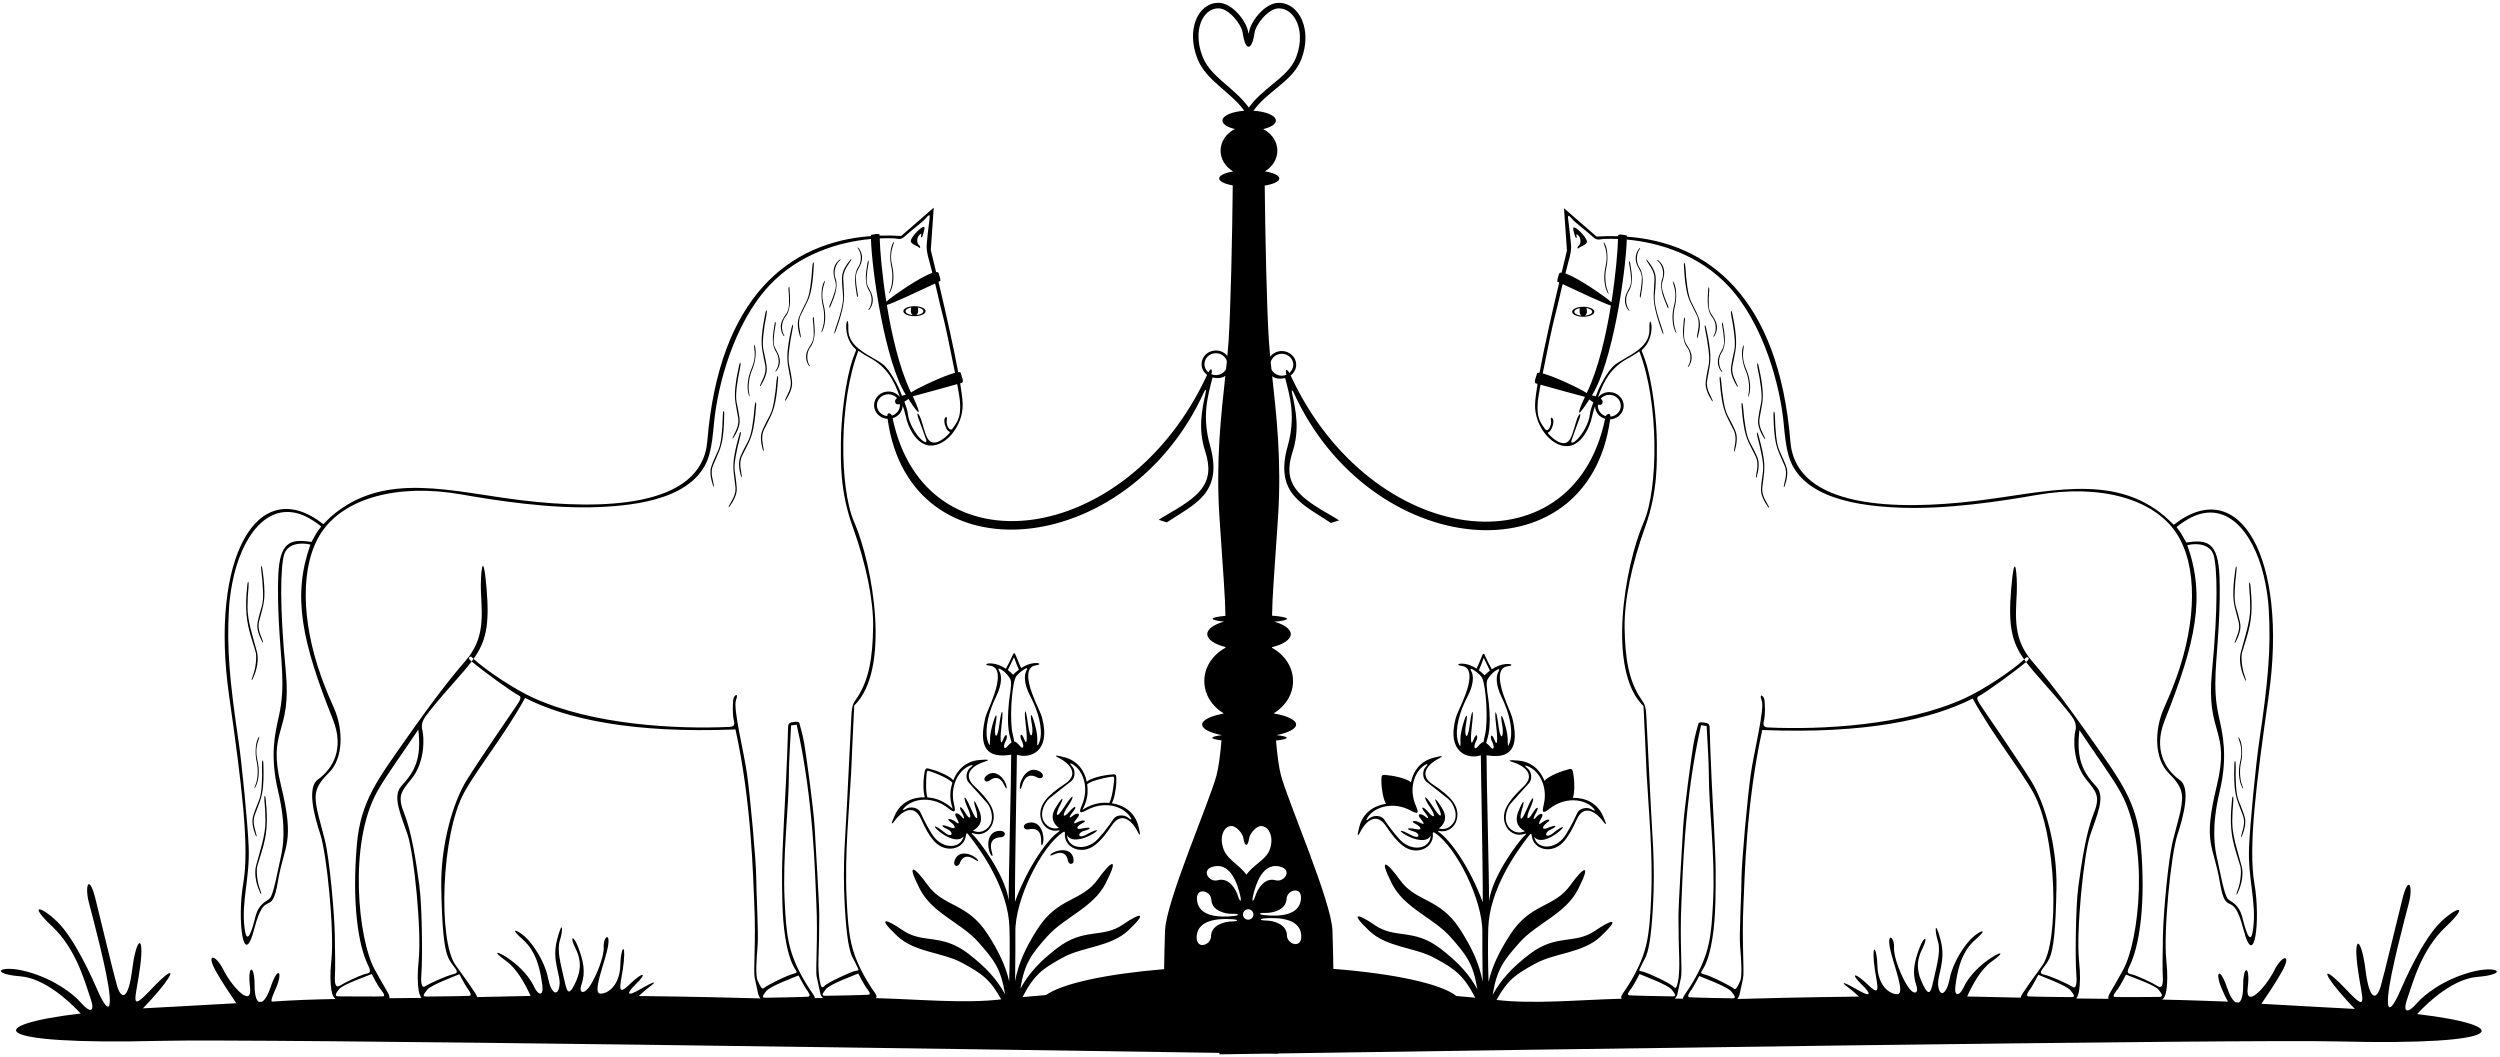 <?xml version="1.0" encoding="UTF-8"?>
<svg xmlns="http://www.w3.org/2000/svg" xmlns:xlink="http://www.w3.org/1999/xlink" width="551pt" height="233pt" viewBox="0 0 551 233" version="1.1">
<g id="surface1">
<path style=" stroke:none;fill-rule:nonzero;fill:rgb(0%,0%,0%);fill-opacity:1;" d="M 220.039 183.141 C 217.434 183.422 217.52 186.766 218.273 188.188 C 218.633 188.863 218.941 188.906 218.609 187.773 C 217.898 185.344 219.121 184.59 220.551 184.527 C 221.801 184.477 221.906 182.938 220.039 183.141 "/>
<path style=" stroke:none;fill-rule:nonzero;fill:rgb(0%,0%,0%);fill-opacity:1;" d="M 211.547 190.227 C 211.988 189.02 212.969 188.176 214.855 189.449 C 215.738 190.043 215.785 189.766 215.305 189.273 C 214.293 188.242 211.449 187.25 210.496 189.406 C 209.809 190.957 211.156 191.285 211.547 190.227 "/>
<path style=" stroke:none;fill-rule:nonzero;fill:rgb(0%,0%,0%);fill-opacity:1;" d="M 226.883 181.309 C 225.023 181.602 225.527 183.059 226.75 182.781 C 228.145 182.469 229.523 182.883 229.469 185.41 C 229.441 186.594 229.73 186.469 229.898 185.723 C 230.258 184.156 229.469 180.902 226.883 181.309 "/>
<path style=" stroke:none;fill-rule:nonzero;fill:rgb(0%,0%,0%);fill-opacity:1;" d="M 231.828 188.09 C 231.27 188.492 231.27 188.773 232.238 188.34 C 234.316 187.406 235.141 188.402 235.371 189.668 C 235.57 190.777 236.957 190.684 236.547 189.043 C 235.973 186.754 233.004 187.242 231.828 188.09 "/>
<path style=" stroke:none;fill-rule:nonzero;fill:rgb(0%,0%,0%);fill-opacity:1;" d="M 228.918 169.91 C 226.555 168.781 224.871 171.676 224.77 173.281 C 224.719 174.043 224.957 174.242 225.27 173.102 C 225.941 170.664 227.379 170.66 228.625 171.359 C 229.719 171.973 230.617 170.719 228.918 169.91 "/>
<path style=" stroke:none;fill-rule:nonzero;fill:rgb(0%,0%,0%);fill-opacity:1;" d="M 218.121 172.02 C 219.133 171.223 220.414 171.023 221.352 173.094 C 221.789 174.066 221.973 173.852 221.824 173.18 C 221.504 171.77 219.602 169.434 217.66 170.77 C 216.266 171.727 217.238 172.715 218.121 172.02 "/>
<path style=" stroke:none;fill-rule:nonzero;fill:rgb(0%,0%,0%);fill-opacity:1;" d="M 201.551 69.688 C 202.902 69.688 204 69.195 204 68.586 C 204 67.977 202.902 67.48 201.551 67.48 C 200.195 67.48 199.098 67.977 199.098 68.586 C 199.098 69.195 200.195 69.688 201.551 69.688 Z M 202.352 68.602 C 202.352 68.184 202.395 67.922 202.27 67.766 C 202.996 67.895 203.512 68.215 203.512 68.586 C 203.512 69.016 202.828 69.371 201.926 69.449 C 202.176 69.289 202.352 68.973 202.352 68.602 Z M 200.895 67.758 C 200.785 67.895 200.75 68.145 200.75 68.602 C 200.75 68.973 200.926 69.289 201.176 69.449 C 200.273 69.371 199.59 69.016 199.59 68.586 C 199.59 68.203 200.137 67.879 200.895 67.758 "/>
<path style=" stroke:none;fill-rule:nonzero;fill:rgb(0%,0%,0%);fill-opacity:1;" d="M 202.469 54.488 C 202.859 54.918 202.977 54.371 202.508 53.98 C 202.039 53.59 202.039 52.418 202.547 51.871 C 203.055 51.324 203.172 51.48 203.016 51.949 C 202.859 52.418 203.211 52.418 203.328 52.027 C 203.496 51.457 203.988 50.078 203.641 49.996 C 203.113 49.883 201.016 51.949 200.75 53.004 C 200.555 53.785 202.168 54.16 202.469 54.488 "/>
<path style=" stroke:none;fill-rule:nonzero;fill:rgb(0%,0%,0%);fill-opacity:1;" d="M 166.305 89.793 C 166.191 91.242 166.023 92.723 165.781 94.109 C 165.223 97.34 164.766 97.121 163.285 100.391 C 162.941 101.152 162.711 102.121 163.051 103.875 C 163.402 105.684 163.668 105.578 163.336 103.914 C 163.023 102.344 163.152 101.305 163.566 100.449 C 164.836 97.836 165.535 96.977 166.059 94.312 C 166.449 92.32 166.566 90.348 166.641 89.469 C 166.746 88.219 166.406 88.441 166.305 89.793 "/>
<path style=" stroke:none;fill-rule:nonzero;fill:rgb(0%,0%,0%);fill-opacity:1;" d="M 163.109 96.355 C 163.469 95.047 163.227 94.723 162.902 95.934 C 162.676 96.785 162.121 98.68 161.812 100.688 C 161.406 103.371 161.773 104.418 162.086 107.309 C 162.184 108.254 161.957 109.273 161.133 110.645 C 160.258 112.102 160.473 112.289 161.414 110.703 C 162.328 109.172 162.438 108.184 162.367 107.344 C 162.082 103.77 161.578 103.816 162.145 100.59 C 162.387 99.207 162.727 97.754 163.109 96.355 "/>
<path style=" stroke:none;fill-rule:nonzero;fill:rgb(0%,0%,0%);fill-opacity:1;" d="M 168.164 98.148 C 167.852 96.578 167.98 95.539 168.398 94.684 C 169.664 92.07 170.363 91.211 170.887 88.547 C 171.277 86.555 171.398 84.582 171.473 83.703 C 171.574 82.453 171.234 82.676 171.133 84.027 C 171.02 85.477 170.852 86.961 170.609 88.344 C 170.051 91.574 169.594 91.355 168.117 94.625 C 167.77 95.391 167.539 96.359 167.879 98.109 C 168.23 99.918 168.496 99.812 168.164 98.148 "/>
<path style=" stroke:none;fill-rule:nonzero;fill:rgb(0%,0%,0%);fill-opacity:1;" d="M 168.949 80.574 C 168.406 77.031 167.906 77.113 168.238 73.855 C 168.383 72.453 168.617 70.98 168.902 69.559 C 169.168 68.227 168.902 67.922 168.664 69.152 C 168.496 70.02 168.082 71.949 167.918 73.977 C 167.703 76.68 168.145 77.699 168.66 80.559 C 168.828 81.492 168.676 82.527 167.949 83.953 C 167.184 85.469 167.41 85.641 168.238 83.996 C 169.035 82.398 169.074 81.406 168.949 80.574 "/>
<path style=" stroke:none;fill-rule:nonzero;fill:rgb(0%,0%,0%);fill-opacity:1;" d="M 162.219 95.531 C 163.039 93.949 163.094 92.953 162.98 92.121 C 162.492 88.57 161.992 88.645 162.371 85.391 C 162.535 83.996 162.797 82.523 163.102 81.105 C 163.383 79.777 163.121 79.469 162.867 80.699 C 162.688 81.562 162.242 83.484 162.051 85.508 C 161.793 88.211 162.219 89.234 162.695 92.102 C 162.848 93.035 162.68 94.07 161.934 95.484 C 161.141 96.988 161.367 97.164 162.219 95.531 "/>
<path style=" stroke:none;fill-rule:nonzero;fill:rgb(0%,0%,0%);fill-opacity:1;" d="M 159.301 91.738 C 159.27 93.188 159.184 94.68 159.023 96.074 C 158.648 99.332 158.18 99.141 156.887 102.488 C 156.586 103.27 156.41 104.25 156.848 105.98 C 157.301 107.766 157.559 107.645 157.137 106.004 C 156.734 104.453 156.805 103.41 157.172 102.531 C 158.289 99.852 158.941 98.953 159.309 96.262 C 159.59 94.25 159.594 92.277 159.617 91.395 C 159.652 90.141 159.328 90.379 159.301 91.738 "/>
<path style=" stroke:none;fill-rule:nonzero;fill:rgb(0%,0%,0%);fill-opacity:1;" d="M 174.254 83.773 C 174.406 84.711 174.234 85.742 173.488 87.16 C 172.699 88.66 172.926 88.836 173.777 87.203 C 174.602 85.621 174.652 84.625 174.539 83.793 C 174.051 80.242 173.551 80.316 173.93 77.062 C 174.094 75.668 174.352 74.078 174.656 72.66 C 174.941 71.336 174.68 71.145 174.426 72.371 C 174.246 73.234 173.801 75.156 173.609 77.18 C 173.352 79.883 173.777 80.906 174.254 83.773 "/>
<path style=" stroke:none;fill-rule:nonzero;fill:rgb(0%,0%,0%);fill-opacity:1;" d="M 176.328 73.125 C 175.988 71.562 176.059 70.367 176.457 69.504 C 177.672 66.863 178.395 66.145 178.863 63.473 C 179.219 61.473 179.297 59.5 179.355 58.621 C 179.434 57.367 179.102 57.598 179.023 58.953 C 178.938 60.398 178.797 61.887 178.586 63.277 C 178.09 66.516 177.629 66.309 176.215 69.605 C 175.883 70.375 175.668 71.348 176.043 73.094 C 176.43 74.895 176.695 74.785 176.328 73.125 "/>
<path style=" stroke:none;fill-rule:nonzero;fill:rgb(0%,0%,0%);fill-opacity:1;" d="M 172.719 73.695 C 172.406 73.227 171.898 71.355 173.148 69.754 C 174.605 67.887 174.008 64.742 174.008 63.625 C 174.008 62.922 173.773 63.234 173.773 63.703 C 173.773 64.172 173.969 65.305 173.891 67.137 C 173.812 68.973 173.031 69.246 172.406 70.613 C 171.781 71.98 172.211 73.188 172.523 73.734 C 172.836 74.281 173.031 74.164 172.719 73.695 "/>
<path style=" stroke:none;fill-rule:nonzero;fill:rgb(0%,0%,0%);fill-opacity:1;" d="M 191.566 67.973 C 191.215 68.41 191.398 68.543 191.758 68.027 C 192.121 67.512 192.66 66.348 192.164 64.93 C 191.672 63.512 190.918 63.164 191.012 61.332 C 191.102 59.496 191.402 58.391 191.445 57.922 C 191.488 57.457 191.285 57.121 191.219 57.824 C 191.117 58.934 190.23 62.012 191.508 64.004 C 192.602 65.715 191.922 67.535 191.566 67.973 "/>
<path style=" stroke:none;fill-rule:nonzero;fill:rgb(0%,0%,0%);fill-opacity:1;" d="M 165.105 86.578 C 164.793 85.059 165.184 82.871 165.73 81.621 C 166.477 79.918 166.742 77.781 166.434 76.547 C 166.238 75.766 166.098 75.859 166.199 76.469 C 166.418 77.789 166.512 79.238 165.613 81.309 C 164.715 83.379 164.676 85.289 164.871 86.383 C 165.066 87.477 165.355 87.805 165.105 86.578 "/>
<path style=" stroke:none;fill-rule:nonzero;fill:rgb(0%,0%,0%);fill-opacity:1;" d="M 196.465 63.754 C 196.855 62.715 197.156 60.824 196.645 58.629 C 196.133 56.434 196.484 55.023 196.938 53.762 C 197.145 53.18 197.023 53.062 196.691 53.797 C 196.168 54.957 196.047 57.105 196.473 58.914 C 196.789 60.242 196.781 62.465 196.199 63.906 C 195.734 65.062 196.078 64.797 196.465 63.754 "/>
<path style=" stroke:none;fill-rule:nonzero;fill:rgb(0%,0%,0%);fill-opacity:1;" d="M 179.141 70.336 C 179.152 70.805 179.375 71.93 179.344 73.77 C 179.312 75.605 178.539 75.895 177.949 77.277 C 177.359 78.66 177.816 79.859 178.145 80.398 C 178.469 80.938 178.66 80.812 178.34 80.355 C 178.016 79.895 177.461 78.031 178.668 76.402 C 180.078 74.496 179.402 71.367 179.371 70.254 C 179.355 69.551 179.129 69.867 179.141 70.336 "/>
<path style=" stroke:none;fill-rule:nonzero;fill:rgb(0%,0%,0%);fill-opacity:1;" d="M 183.039 67.48 C 183.391 66.418 184.953 63.625 184.16 61.391 C 183.48 59.48 184.551 57.859 184.996 57.516 C 185.441 57.172 185.293 56.996 184.824 57.418 C 184.355 57.836 183.566 58.848 183.727 60.344 C 183.887 61.836 184.543 62.344 184.035 64.109 C 183.531 65.875 182.988 66.887 182.84 67.332 C 182.691 67.773 182.816 68.145 183.039 67.48 "/>
<path style=" stroke:none;fill-rule:nonzero;fill:rgb(0%,0%,0%);fill-opacity:1;" d="M 181.496 72.371 C 181.855 71.32 182.113 69.426 181.547 67.242 C 180.98 65.059 181.297 63.641 181.715 62.367 C 181.91 61.781 181.785 61.668 181.473 62.41 C 180.977 63.582 180.91 65.734 181.383 67.531 C 181.73 68.852 181.777 71.07 181.234 72.527 C 180.797 73.699 181.133 73.422 181.496 72.371 "/>
<path style=" stroke:none;fill-rule:nonzero;fill:rgb(0%,0%,0%);fill-opacity:1;" d="M 171.086 81.488 C 170.73 81.926 170.914 82.062 171.277 81.547 C 171.637 81.031 172.18 79.867 171.684 78.445 C 171.188 77.027 170.438 76.684 170.527 74.852 C 170.621 73.016 170.922 71.906 170.965 71.441 C 171.008 70.973 170.805 70.641 170.738 71.34 C 170.633 72.453 169.746 75.527 171.023 77.523 C 172.121 79.234 171.441 81.051 171.086 81.488 "/>
<path style=" stroke:none;fill-rule:nonzero;fill:rgb(0%,0%,0%);fill-opacity:1;" d="M 188.852 65.074 C 188.918 65.773 189.121 65.441 189.078 64.973 C 189.035 64.508 188.734 63.398 188.645 61.562 C 188.551 59.73 189.305 59.387 189.797 57.969 C 190.293 56.547 189.754 55.383 189.391 54.867 C 189.027 54.352 188.848 54.488 189.199 54.926 C 189.555 55.363 190.234 57.18 189.141 58.891 C 187.859 60.887 188.75 63.961 188.852 65.074 "/>
<path style=" stroke:none;fill-rule:nonzero;fill:rgb(0%,0%,0%);fill-opacity:1;" d="M 184.16 72.336 C 183.715 73.617 183.855 73.957 184.262 72.77 C 184.547 71.934 185.23 70.082 185.672 68.098 C 186.262 65.449 185.965 64.383 185.852 61.477 C 185.812 60.527 186.109 59.523 187.027 58.211 C 187.996 56.82 187.797 56.617 186.75 58.133 C 185.734 59.602 185.559 60.578 185.57 61.422 C 185.613 65.008 186.195 65.109 185.414 68.289 C 185.078 69.656 184.641 70.965 184.16 72.336 "/>
<path style=" stroke:none;fill-rule:nonzero;fill:rgb(0%,0%,0%);fill-opacity:1;" d="M 56.285 183.117 C 55.809 181.59 55.828 180.543 56.148 179.648 C 57.137 176.914 57.742 175.984 57.98 173.285 C 58.156 171.262 58.07 169.289 58.051 168.406 C 58.023 167.152 57.707 167.406 57.746 168.766 C 57.789 170.215 57.777 171.707 57.684 173.109 C 57.469 176.379 56.988 176.215 55.863 179.617 C 55.602 180.414 55.473 181.402 55.996 183.109 C 56.535 184.871 56.789 184.738 56.285 183.117 "/>
<path style=" stroke:none;fill-rule:nonzero;fill:rgb(0%,0%,0%);fill-opacity:1;" d="M 56.641 143.707 C 55.738 140.234 54.555 137.039 54.551 133.766 C 54.551 132.359 54.637 130.867 54.773 129.422 C 54.902 128.07 54.605 127.797 54.496 129.047 C 54.418 129.926 54.199 131.887 54.246 133.918 C 54.336 137.965 55.383 140.352 56.352 143.719 C 56.613 144.633 56.398 147.168 55.824 148.664 C 55.215 150.246 55.457 150.398 56.109 148.672 C 56.871 146.676 56.934 144.84 56.641 143.707 "/>
<path style=" stroke:none;fill-rule:nonzero;fill:rgb(0%,0%,0%);fill-opacity:1;" d="M 58.289 176.586 C 58.426 178.027 58.512 179.52 58.512 180.926 C 58.512 184.203 57.324 187.395 56.426 190.867 C 56.133 192 56.191 193.836 56.953 195.836 C 57.605 197.559 57.852 197.41 57.242 195.824 C 56.664 194.328 56.449 191.793 56.711 190.879 C 57.684 187.516 58.727 185.125 58.816 181.078 C 58.863 179.047 58.645 177.086 58.566 176.207 C 58.457 174.957 58.16 175.234 58.289 176.586 "/>
<path style=" stroke:none;fill-rule:nonzero;fill:rgb(0%,0%,0%);fill-opacity:1;" d="M 57.59 140.387 C 56.961 138.914 56.875 137.871 57.105 136.949 C 57.809 134.129 58.316 133.145 58.281 130.434 C 58.254 128.398 57.965 126.445 57.855 125.57 C 57.699 124.328 57.422 124.496 57.602 125.844 C 57.789 127.281 57.918 128.883 57.969 130.289 C 58.086 133.562 57.594 133.445 56.816 136.949 C 56.637 137.77 56.609 138.762 57.301 140.406 C 58.02 142.105 58.258 141.949 57.59 140.387 "/>
<path style=" stroke:none;fill-rule:nonzero;fill:rgb(0%,0%,0%);fill-opacity:1;" d="M 56.809 162.867 C 56.285 164.027 56.164 166.176 56.59 167.988 C 56.906 169.312 56.898 171.535 56.316 172.977 C 55.852 174.137 56.195 173.867 56.582 172.828 C 56.969 171.785 57.273 169.898 56.762 167.699 C 56.25 165.504 56.602 164.094 57.055 162.832 C 57.262 162.25 57.141 162.133 56.809 162.867 "/>
<path style=" stroke:none;fill-rule:nonzero;fill:rgb(0%,0%,0%);fill-opacity:1;" d="M 351.402 68.715 C 351.402 68.105 350.305 67.609 348.949 67.609 C 347.598 67.609 346.5 68.105 346.5 68.715 C 346.5 69.32 347.598 69.816 348.949 69.816 C 350.305 69.816 351.402 69.32 351.402 68.715 Z M 346.988 68.715 C 346.988 68.34 347.504 68.023 348.23 67.895 C 348.105 68.047 348.148 68.312 348.148 68.73 C 348.148 69.098 348.324 69.414 348.574 69.578 C 347.672 69.5 346.988 69.141 346.988 68.715 Z M 349.324 69.578 C 349.574 69.414 349.75 69.098 349.75 68.73 C 349.75 68.27 349.715 68.023 349.605 67.883 C 350.363 68.008 350.91 68.328 350.91 68.715 C 350.91 69.145 350.227 69.5 349.324 69.578 "/>
<path style=" stroke:none;fill-rule:nonzero;fill:rgb(0%,0%,0%);fill-opacity:1;" d="M 346.859 50.125 C 346.512 50.203 347.004 51.586 347.172 52.156 C 347.289 52.547 347.641 52.547 347.484 52.078 C 347.328 51.609 347.445 51.453 347.953 52 C 348.461 52.547 348.461 53.719 347.992 54.109 C 347.523 54.496 347.641 55.047 348.031 54.613 C 348.332 54.285 349.945 53.91 349.75 53.133 C 349.484 52.078 347.387 50.008 346.859 50.125 "/>
<path style=" stroke:none;fill-rule:nonzero;fill:rgb(0%,0%,0%);fill-opacity:1;" d="M 384.719 94.238 C 384.477 92.852 384.309 91.367 384.195 89.922 C 384.094 88.566 383.754 88.348 383.859 89.598 C 383.934 90.477 384.051 92.445 384.441 94.441 C 384.965 97.102 385.664 97.965 386.934 100.578 C 387.348 101.434 387.477 102.469 387.164 104.039 C 386.832 105.707 387.098 105.812 387.449 104.004 C 387.789 102.25 387.559 101.281 387.215 100.516 C 385.734 97.25 385.277 97.465 384.719 94.238 "/>
<path style=" stroke:none;fill-rule:nonzero;fill:rgb(0%,0%,0%);fill-opacity:1;" d="M 388.414 107.434 C 388.727 104.547 389.094 103.5 388.688 100.816 C 388.379 98.809 387.824 96.914 387.598 96.059 C 387.273 94.848 387.031 95.172 387.391 96.48 C 387.773 97.879 388.113 99.332 388.355 100.719 C 388.922 103.945 388.418 103.898 388.133 107.473 C 388.062 108.309 388.172 109.297 389.086 110.832 C 390.027 112.414 390.242 112.227 389.367 110.773 C 388.543 109.398 388.316 108.379 388.414 107.434 "/>
<path style=" stroke:none;fill-rule:nonzero;fill:rgb(0%,0%,0%);fill-opacity:1;" d="M 379.891 88.473 C 379.648 87.086 379.48 85.602 379.367 84.156 C 379.266 82.805 378.926 82.582 379.027 83.832 C 379.102 84.711 379.223 86.68 379.613 88.676 C 380.137 91.34 380.836 92.199 382.102 94.812 C 382.52 95.668 382.648 96.703 382.336 98.277 C 382.004 99.941 382.27 100.047 382.621 98.238 C 382.961 96.484 382.73 95.516 382.383 94.754 C 380.906 91.484 380.449 91.699 379.891 88.473 "/>
<path style=" stroke:none;fill-rule:nonzero;fill:rgb(0%,0%,0%);fill-opacity:1;" d="M 381.84 80.684 C 382.355 77.824 382.797 76.809 382.582 74.102 C 382.418 72.078 382.004 70.148 381.836 69.281 C 381.598 68.051 381.332 68.355 381.598 69.688 C 381.883 71.109 382.117 72.582 382.262 73.98 C 382.594 77.242 382.094 77.156 381.551 80.703 C 381.426 81.531 381.465 82.527 382.262 84.121 C 383.09 85.77 383.316 85.598 382.551 84.082 C 381.824 82.652 381.672 81.621 381.84 80.684 "/>
<path style=" stroke:none;fill-rule:nonzero;fill:rgb(0%,0%,0%);fill-opacity:1;" d="M 388.129 85.52 C 388.508 88.773 388.008 88.695 387.52 92.25 C 387.406 93.078 387.461 94.074 388.281 95.656 C 389.133 97.293 389.359 97.117 388.566 95.613 C 387.82 94.195 387.652 93.164 387.805 92.227 C 388.281 89.359 388.707 88.336 388.449 85.637 C 388.258 83.613 387.812 81.688 387.633 80.824 C 387.379 79.598 387.117 79.906 387.398 81.234 C 387.703 82.652 387.965 84.121 388.129 85.52 "/>
<path style=" stroke:none;fill-rule:nonzero;fill:rgb(0%,0%,0%);fill-opacity:1;" d="M 391.477 96.203 C 391.316 94.805 391.23 93.316 391.199 91.863 C 391.172 90.508 390.848 90.27 390.883 91.52 C 390.906 92.402 390.914 94.379 391.191 96.391 C 391.559 99.078 392.211 99.977 393.328 102.66 C 393.695 103.535 393.766 104.578 393.363 106.129 C 392.941 107.773 393.199 107.895 393.652 106.105 C 394.09 104.379 393.914 103.398 393.613 102.613 C 392.32 99.27 391.852 99.457 391.477 96.203 "/>
<path style=" stroke:none;fill-rule:nonzero;fill:rgb(0%,0%,0%);fill-opacity:1;" d="M 376.246 83.898 C 376.723 81.031 377.148 80.008 376.891 77.309 C 376.699 75.285 376.254 73.363 376.074 72.496 C 375.82 71.27 375.559 71.461 375.844 72.789 C 376.148 74.207 376.406 75.797 376.57 77.191 C 376.949 80.445 376.449 80.367 375.961 83.922 C 375.848 84.754 375.898 85.746 376.723 87.328 C 377.574 88.965 377.801 88.789 377.012 87.285 C 376.266 85.867 376.094 84.836 376.246 83.898 "/>
<path style=" stroke:none;fill-rule:nonzero;fill:rgb(0%,0%,0%);fill-opacity:1;" d="M 371.914 63.402 C 371.703 62.012 371.562 60.527 371.477 59.078 C 371.398 57.723 371.066 57.496 371.145 58.746 C 371.203 59.629 371.281 61.602 371.637 63.602 C 372.105 66.273 372.828 66.992 374.043 69.629 C 374.441 70.492 374.512 71.688 374.172 73.254 C 373.805 74.91 374.07 75.02 374.457 73.219 C 374.832 71.477 374.617 70.504 374.289 69.73 C 372.871 66.434 372.41 66.641 371.914 63.402 "/>
<path style=" stroke:none;fill-rule:nonzero;fill:rgb(0%,0%,0%);fill-opacity:1;" d="M 376.609 67.266 C 376.531 65.43 376.727 64.297 376.727 63.828 C 376.727 63.359 376.492 63.047 376.492 63.75 C 376.492 64.867 375.895 68.012 377.352 69.879 C 378.602 71.48 378.094 73.355 377.781 73.824 C 377.469 74.293 377.664 74.41 377.977 73.863 C 378.289 73.316 378.719 72.105 378.094 70.738 C 377.469 69.371 376.688 69.098 376.609 67.266 "/>
<path style=" stroke:none;fill-rule:nonzero;fill:rgb(0%,0%,0%);fill-opacity:1;" d="M 359.281 57.949 C 359.215 57.25 359.012 57.582 359.055 58.051 C 359.098 58.516 359.398 59.625 359.488 61.461 C 359.582 63.293 358.828 63.637 358.336 65.059 C 357.84 66.477 358.379 67.641 358.742 68.156 C 359.102 68.672 359.285 68.535 358.934 68.098 C 358.578 67.66 357.898 65.844 358.992 64.133 C 360.27 62.137 359.383 59.062 359.281 57.949 "/>
<path style=" stroke:none;fill-rule:nonzero;fill:rgb(0%,0%,0%);fill-opacity:1;" d="M 385.395 86.707 C 385.145 87.93 385.434 87.605 385.629 86.512 C 385.824 85.418 385.785 83.504 384.887 81.438 C 383.988 79.367 384.082 77.918 384.301 76.594 C 384.402 75.984 384.262 75.895 384.066 76.672 C 383.758 77.906 384.023 80.047 384.77 81.746 C 385.316 82.996 385.707 85.184 385.395 86.707 "/>
<path style=" stroke:none;fill-rule:nonzero;fill:rgb(0%,0%,0%);fill-opacity:1;" d="M 354.027 59.043 C 354.453 57.234 354.332 55.082 353.809 53.922 C 353.477 53.191 353.355 53.309 353.562 53.887 C 354.016 55.148 354.367 56.559 353.855 58.758 C 353.344 60.953 353.645 62.84 354.035 63.883 C 354.422 64.922 354.766 65.191 354.301 64.031 C 353.719 62.59 353.711 60.367 354.027 59.043 "/>
<path style=" stroke:none;fill-rule:nonzero;fill:rgb(0%,0%,0%);fill-opacity:1;" d="M 371.156 73.895 C 371.125 72.059 371.348 70.93 371.359 70.465 C 371.371 69.996 371.145 69.676 371.129 70.379 C 371.098 71.496 370.422 74.625 371.832 76.527 C 373.039 78.16 372.484 80.02 372.16 80.48 C 371.84 80.941 372.031 81.062 372.355 80.523 C 372.684 79.984 373.141 78.785 372.551 77.406 C 371.961 76.023 371.188 75.73 371.156 73.895 "/>
<path style=" stroke:none;fill-rule:nonzero;fill:rgb(0%,0%,0%);fill-opacity:1;" d="M 366.465 64.234 C 365.957 62.469 366.613 61.965 366.773 60.469 C 366.934 58.977 366.145 57.965 365.676 57.543 C 365.207 57.125 365.059 57.297 365.504 57.645 C 365.949 57.988 367.02 59.605 366.34 61.52 C 365.547 63.754 367.109 66.547 367.461 67.605 C 367.684 68.273 367.809 67.902 367.66 67.457 C 367.512 67.012 366.969 66 366.465 64.234 "/>
<path style=" stroke:none;fill-rule:nonzero;fill:rgb(0%,0%,0%);fill-opacity:1;" d="M 369.117 67.66 C 369.59 65.859 369.523 63.711 369.027 62.535 C 368.715 61.797 368.59 61.91 368.785 62.496 C 369.203 63.766 369.52 65.184 368.953 67.367 C 368.387 69.551 368.645 71.445 369.004 72.496 C 369.367 73.547 369.703 73.824 369.266 72.652 C 368.723 71.199 368.77 68.977 369.117 67.66 "/>
<path style=" stroke:none;fill-rule:nonzero;fill:rgb(0%,0%,0%);fill-opacity:1;" d="M 379.414 81.617 C 379.059 81.18 378.379 79.359 379.477 77.648 C 380.754 75.656 379.867 72.578 379.762 71.469 C 379.695 70.77 379.492 71.102 379.535 71.566 C 379.578 72.035 379.879 73.145 379.973 74.977 C 380.062 76.812 379.312 77.156 378.816 78.574 C 378.32 79.992 378.863 81.156 379.223 81.672 C 379.586 82.188 379.77 82.055 379.414 81.617 "/>
<path style=" stroke:none;fill-rule:nonzero;fill:rgb(0%,0%,0%);fill-opacity:1;" d="M 361.301 55.051 C 361.652 54.613 361.469 54.48 361.109 54.996 C 360.746 55.512 360.207 56.676 360.703 58.094 C 361.195 59.512 361.949 59.855 361.855 61.691 C 361.766 63.527 361.465 64.637 361.422 65.102 C 361.379 65.566 361.582 65.898 361.648 65.199 C 361.75 64.09 362.641 61.012 361.359 59.02 C 360.266 57.309 360.945 55.488 361.301 55.051 "/>
<path style=" stroke:none;fill-rule:nonzero;fill:rgb(0%,0%,0%);fill-opacity:1;" d="M 365.086 68.418 C 364.305 65.234 364.887 65.133 364.93 61.547 C 364.941 60.707 364.766 59.727 363.75 58.262 C 362.703 56.742 362.504 56.945 363.473 58.34 C 364.391 59.652 364.688 60.656 364.648 61.605 C 364.535 64.508 364.238 65.578 364.828 68.227 C 365.27 70.207 365.953 72.062 366.238 72.898 C 366.645 74.082 366.785 73.746 366.34 72.465 C 365.859 71.094 365.422 69.785 365.086 68.418 "/>
<path style=" stroke:none;fill-rule:nonzero;fill:rgb(0%,0%,0%);fill-opacity:1;" d="M 492.816 173.238 C 492.723 171.836 492.711 170.344 492.754 168.891 C 492.793 167.535 492.48 167.277 492.449 168.531 C 492.43 169.414 492.344 171.387 492.52 173.41 C 492.758 176.113 493.363 177.043 494.352 179.777 C 494.672 180.668 494.691 181.715 494.215 183.246 C 493.711 184.867 493.965 184.996 494.504 183.234 C 495.027 181.531 494.898 180.543 494.637 179.746 C 493.512 176.34 493.031 176.508 492.816 173.238 "/>
<path style=" stroke:none;fill-rule:nonzero;fill:rgb(0%,0%,0%);fill-opacity:1;" d="M 494.391 148.801 C 495.043 150.523 495.285 150.375 494.676 148.789 C 494.102 147.297 493.887 144.758 494.148 143.844 C 495.117 140.48 496.164 138.09 496.254 134.043 C 496.301 132.016 496.082 130.051 496.004 129.172 C 495.895 127.922 495.598 128.199 495.727 129.551 C 495.863 130.996 495.949 132.484 495.945 133.891 C 495.945 137.168 494.762 140.363 493.859 143.836 C 493.566 144.969 493.629 146.805 494.391 148.801 "/>
<path style=" stroke:none;fill-rule:nonzero;fill:rgb(0%,0%,0%);fill-opacity:1;" d="M 493.789 191.008 C 494.051 191.918 493.836 194.457 493.258 195.953 C 492.648 197.535 492.895 197.684 493.547 195.961 C 494.309 193.965 494.367 192.129 494.074 190.996 C 493.176 187.523 491.988 184.328 491.988 181.051 C 491.988 179.645 492.074 178.156 492.211 176.711 C 492.34 175.359 492.043 175.086 491.934 176.332 C 491.855 177.211 491.637 179.176 491.684 181.207 C 491.773 185.25 492.816 187.641 493.789 191.008 "/>
<path style=" stroke:none;fill-rule:nonzero;fill:rgb(0%,0%,0%);fill-opacity:1;" d="M 492.91 140.516 C 492.242 142.074 492.48 142.23 493.199 140.535 C 493.891 138.891 493.863 137.895 493.684 137.074 C 492.906 133.574 492.414 133.691 492.531 130.418 C 492.582 129.012 492.711 127.406 492.898 125.969 C 493.078 124.621 492.801 124.453 492.645 125.699 C 492.535 126.574 492.246 128.527 492.219 130.559 C 492.184 133.273 492.691 134.258 493.395 137.078 C 493.625 138 493.539 139.039 492.91 140.516 "/>
<path style=" stroke:none;fill-rule:nonzero;fill:rgb(0%,0%,0%);fill-opacity:1;" d="M 493.691 162.996 C 493.359 162.262 493.238 162.379 493.445 162.961 C 493.898 164.219 494.25 165.633 493.738 167.828 C 493.227 170.023 493.531 171.914 493.918 172.953 C 494.305 173.992 494.648 174.262 494.184 173.102 C 493.602 171.66 493.594 169.441 493.91 168.113 C 494.336 166.305 494.215 164.156 493.691 162.996 "/>
<path style=" stroke:none;fill-rule:nonzero;fill:rgb(0%,0%,0%);fill-opacity:1;" d="M 546.012 215.309 C 553.105 214.715 550.535 212.648 544.574 214.262 C 538.613 215.875 534.34 219.168 532.629 221.16 C 530.922 223.152 529.352 223.625 530.586 220.062 C 531.82 216.496 533.684 209.312 539.031 204.277 C 544.379 199.242 541.539 199.723 537.898 203.258 C 533.973 207.066 530.023 216.031 528.871 218.684 C 527.715 221.336 525.926 224.238 526.359 219.379 C 526.789 214.52 529.996 202.555 530.93 198.965 C 531.859 195.371 530.891 192.531 529.465 198.223 C 528.039 203.914 525.574 214.41 524.699 217.395 C 523.82 220.379 522.246 220.852 521.352 213.727 C 520.453 206.605 518.684 205.836 519.582 212.957 C 520.48 220.082 522.309 223.613 517.273 218.266 C 512.234 212.918 511.547 213.777 515.422 218.406 C 516.648 219.871 517.887 221.215 519.004 222.367 C 517.973 222.312 506.387 221.703 498.422 221.238 C 499.836 219.129 501.625 216.516 503.027 213.977 C 505.113 210.203 503.027 210.32 501.195 213.977 C 499.367 217.637 494.793 222.52 495.402 217.637 C 496.012 212.758 494.387 212.453 494.387 217.332 C 494.387 219.449 494.004 220.645 493.445 220.949 C 493.219 220.938 492.988 220.922 492.758 220.91 C 492.145 220.578 491.445 219.488 490.828 217.637 C 489.301 213.062 488.082 214.078 489.605 217.738 C 490.039 218.781 490.477 219.777 491.051 220.758 C 491.035 220.758 481.676 220.406 476.539 220.305 C 476.879 220.09 477.277 219.562 477.473 218.277 C 477.676 216.918 477.789 214.832 477.465 211.77 C 476.773 205.18 478.508 188.195 479.895 184.035 C 481.277 179.875 482.871 173.668 480.445 171.934 C 477.133 169.566 474.559 165.156 477.117 158.727 C 484.004 141.43 486.113 131.496 482.082 120.152 C 484.359 119.605 487.152 120 487.867 122.324 C 488.688 124.996 488.906 133.766 487.52 147.98 C 486.133 162.191 491.68 160.461 488.559 173.285 C 485.438 186.113 487.867 186.113 489.254 194.434 C 490.641 202.754 492.027 195.473 494.453 204.836 C 496.879 214.195 498.266 202.754 496.879 194.781 C 495.492 186.809 497.227 172.941 500 153.527 C 504.352 123.066 493.609 104.285 479.105 115.656 C 478.898 115.438 477.578 114.191 477.109 113.797 C 465.648 104.035 450.746 108.586 435.199 110.43 C 418.449 112.41 395.832 112.285 394.609 97.363 C 391.996 65.488 376.512 53.477 358.555 52.16 C 358.555 52.082 358.559 51.996 358.559 51.922 C 358.559 51.922 356.629 51.402 356.629 51.922 C 356.629 51.965 356.625 52.016 356.625 52.059 C 355.055 52.012 353.469 52.031 351.875 52.133 L 344.703 45.895 L 345.355 55.234 L 344.184 60.086 C 343.887 60.074 343.684 60.152 343.613 60.359 C 343.004 62.191 343.297 62.117 343.297 62.117 C 343.297 62.117 343.57 62.219 343.656 62.258 L 343.289 63.785 C 341.977 69.367 340.34 76.605 339.312 82.148 C 339.012 82.117 338.82 82.148 338.785 82.27 C 338.48 83.285 338 84.301 338.508 84.504 C 338.547 84.52 338.734 84.559 338.879 84.602 C 338.566 86.48 338.367 88.039 338.328 89.086 C 338.148 94.223 342.566 99.246 346.289 98.195 C 348.773 97.492 350.379 94.281 350.875 91.855 C 351.039 91.07 351.301 90.266 351.539 89.535 C 351.586 90.848 352.508 91.938 353.766 92.309 C 346.633 126.594 302.105 120.836 284.492 82.828 C 284.48 82.801 284.469 82.777 284.457 82.754 C 285.191 82.199 285.676 81.352 285.676 80.387 C 285.676 78.719 284.258 77.367 282.512 77.367 C 281.453 77.367 280.523 77.867 279.949 78.629 C 279.836 77.441 279.738 76.281 279.664 75.152 C 279.203 68.211 278.848 51.688 278.746 40.906 C 280.668 40.586 281.961 40 281.961 39.332 C 281.961 38.664 280.688 38.086 278.785 37.762 C 280.438 36.77 281.527 35.098 281.527 33.199 C 281.527 31.164 280.266 29.406 278.41 28.449 C 280.082 28.059 281.207 27.371 281.207 26.578 C 281.207 25.477 279.055 24.574 276.246 24.406 C 279.52 19.914 284.949 17.898 286.816 13.043 C 289.301 6.59 286.371 0.621 281.832 0.621 C 278.781 0.621 275.625 4.715 275.285 7.102 C 275.238 7.453 275.152 7.453 275.105 7.102 C 274.77 4.715 271.613 0.621 268.559 0.621 C 264.02 0.621 261.352 6.586 263.953 13.039 C 265.891 17.836 271.254 20.238 274.234 24.41 C 271.5 24.602 269.43 25.496 269.43 26.578 C 269.43 27.359 270.52 28.043 272.156 28.438 C 270.285 29.391 269.012 31.156 269.012 33.199 C 269.012 35.086 270.086 36.746 271.723 37.742 C 271.723 37.758 271.723 37.773 271.723 37.789 C 269.91 38.117 268.707 38.684 268.707 39.332 C 268.707 39.973 269.898 40.539 271.699 40.867 C 271.598 51.652 271.242 68.199 270.781 75.152 C 270.711 76.227 270.617 77.332 270.512 78.457 C 269.934 77.723 269.023 77.242 267.988 77.242 C 266.242 77.242 264.824 78.594 264.824 80.262 C 264.824 81.223 265.309 82.07 266.043 82.625 C 266.031 82.652 266.02 82.672 266.008 82.699 C 248.395 120.707 203.867 126.469 196.734 92.18 C 197.992 91.809 198.914 90.719 198.961 89.406 C 199.199 90.137 199.465 90.941 199.625 91.73 C 200.121 94.156 201.727 97.367 204.211 98.066 C 207.934 99.121 212.352 94.094 212.172 88.957 C 212.133 87.914 211.934 86.355 211.621 84.473 C 211.766 84.43 211.953 84.395 211.992 84.379 C 212.5 84.176 212.02 83.16 211.715 82.141 C 211.68 82.02 211.488 81.988 211.188 82.02 C 210.16 76.48 208.523 69.238 207.211 63.66 L 206.84 62.133 C 206.93 62.09 207.203 61.918 207.203 61.918 C 207.203 61.918 207.496 62.062 206.887 60.23 C 206.816 60.027 206.613 59.945 206.316 59.957 L 205.145 55.105 L 205.797 45.77 L 198.625 52.008 C 197.031 51.902 195.445 51.883 193.875 51.934 C 193.875 51.891 193.871 51.836 193.871 51.793 C 193.871 51.277 191.941 51.793 191.941 51.793 C 191.941 51.867 191.945 51.953 191.945 52.035 C 173.988 53.348 158.504 65.363 155.891 97.238 C 154.668 112.16 132.051 112.285 115.301 110.301 C 99.52 108.434 84.715 103.59 72.871 113.934 C 72.578 114.188 71.477 115.312 71.27 115.531 C 56.766 104.16 46.148 122.941 50.5 153.398 C 53.273 172.812 55.008 186.68 53.621 194.652 C 52.234 202.629 53.621 214.066 56.047 204.707 C 58.473 195.348 59.859 202.629 61.246 194.309 C 62.633 185.988 65.059 185.988 61.941 173.16 C 58.82 160.332 64.367 162.066 62.98 147.852 C 61.594 133.637 61.812 124.867 62.633 122.199 C 63.348 119.871 66.141 119.48 68.418 120.023 C 64.387 131.371 66.496 141.305 73.383 158.598 C 75.941 165.031 73.367 169.438 70.055 171.805 C 67.625 173.539 69.219 179.746 70.605 183.906 C 71.992 188.066 73.727 205.055 73.035 211.641 C 72.711 214.703 72.824 216.789 73.027 218.148 C 73.223 219.438 73.621 219.965 73.961 220.18 C 68.824 220.281 64.523 220.43 59.992 220.754 C 59.414 220.793 60.543 218.449 60.895 217.613 C 62.418 213.953 61.199 212.938 59.672 217.512 C 59.055 219.363 58.355 220.449 57.742 220.785 C 57.512 220.797 57.281 220.809 57.055 220.824 C 56.496 220.516 56.113 219.32 56.113 217.207 C 56.113 212.328 54.488 212.633 55.098 217.512 C 55.707 222.391 51.133 217.512 49.301 213.852 C 47.473 210.191 45.387 210.074 47.473 213.852 C 48.875 216.391 50.664 219.004 52.078 221.109 C 44.113 221.574 32.527 222.184 31.496 222.242 C 32.613 221.09 33.852 219.746 35.078 218.281 C 38.953 213.648 38.266 212.789 33.227 218.137 C 28.191 223.484 30.023 219.953 30.918 212.832 C 31.816 205.711 30.047 206.48 29.152 213.602 C 28.254 220.723 26.68 220.25 25.801 217.266 C 24.926 214.281 22.461 203.785 21.035 198.094 C 19.609 192.402 18.641 195.246 19.57 198.836 C 20.504 202.43 23.711 214.391 24.141 219.254 C 24.574 224.113 22.785 221.211 21.629 218.555 C 20.477 215.902 16.527 206.938 12.602 203.133 C 8.957 199.598 6.121 199.113 11.469 204.148 C 16.816 209.188 18.68 216.371 19.914 219.934 C 21.152 223.5 19.578 223.027 17.871 221.035 C 16.16 219.043 11.887 215.75 5.926 214.137 C -0.035 212.523 -2.605 214.59 4.488 215.18 C 9.691 215.617 14.938 220.324 17.781 223.375 C -3.598 225.887 -3.297 230.371 35.273 229.406 C 56.102 228.887 220.953 231.328 268.758 232.055 L 268.785 232.379 C 268.785 232.379 272.645 232.32 279.398 232.219 C 280.906 232.238 281.715 232.254 281.715 232.254 L 281.719 232.184 C 329.492 231.457 494.395 229.012 515.227 229.531 C 553.797 230.496 554.098 226.016 532.719 223.5 C 535.562 220.453 540.809 215.746 546.012 215.309 Z M 483.695 113.695 C 491.605 110.438 497.395 118.539 499.312 128.688 C 499.656 130.488 499.922 132.344 500.031 134.203 C 500.551 143.113 499.875 150.281 497.926 163.461 C 497.188 168.457 495.91 181.504 495.691 186.777 C 495.41 193.652 497.336 198.797 496.605 204.637 C 496.191 207.965 495.359 206.82 494.266 202.398 C 493.461 199.137 491.871 198.961 491.039 198.129 C 490.203 197.297 489.32 192.141 488.695 189.434 C 488.07 186.727 487.344 182.355 489.215 174.445 C 491.09 166.531 489.84 161.586 489.008 157.84 C 487.527 151.18 488.633 145.852 489.059 136.914 C 489.211 133.742 489.301 130.109 489.176 127.074 C 488.871 119.578 486.578 118.828 481.875 119.574 C 481.852 119.578 481.211 118.441 480.738 117.602 C 480.445 117.09 479.66 116.188 479.734 116.133 C 480.48 115.562 481.957 114.41 483.695 113.695 Z M 345.746 57.434 C 346.098 56.316 346.273 55.137 346.273 54.461 C 346.273 53.68 345.805 49.617 345.652 48.523 C 345.453 47.121 345.77 47.434 346.512 48.289 C 347.254 49.148 349.867 51.062 350.961 52.117 C 352.055 53.172 352.562 52.703 353.461 52.664 C 354.453 52.621 355.512 52.617 356.613 52.664 C 356.539 55.406 356.09 60.711 355.16 66.613 C 353.883 65.465 347.812 61.203 345.016 60.273 Z M 342.684 69.762 C 343 68.656 343.617 65.957 344.211 63.398 L 344.41 62.617 C 346.906 63.797 353.832 67.043 355.043 67.34 C 353.957 73.988 352.266 81.27 349.816 86.41 C 349.777 86.492 349.746 86.559 349.711 86.637 C 348.254 85.629 342.551 82.961 340.016 82.293 C 340.977 77.359 342.293 71.137 342.684 69.762 Z M 350.414 91.312 C 350.195 93.387 348.707 95.707 347.758 96.699 C 346.863 97.641 346.117 97.871 346.355 97.09 C 346.59 96.312 347.551 93.812 348.07 92.367 C 348.578 90.961 348.148 90.883 347.602 92.289 C 347.215 93.281 346.785 95.258 346.199 96.488 C 344.902 99.23 342.062 96.461 341.34 95.703 C 341.113 95.469 341.086 95.324 341.355 95.219 C 341.746 95.062 342.293 94.047 342.371 93.031 C 342.449 92.016 341.59 91.625 341.824 92.641 C 342.059 93.656 341.199 95.531 340.496 94.516 C 339.41 92.945 338.645 92.078 338.938 88.426 C 338.977 87.918 339.207 86.559 339.535 84.793 C 341.879 85.461 347.762 87.055 349.32 87.465 C 347.258 91.934 347.703 92.043 350.277 88.055 C 350.535 88.254 350.852 88.469 351.176 88.668 C 350.824 89.578 350.492 90.551 350.414 91.312 Z M 352.164 89.438 C 352.164 89.348 352.184 89.262 352.191 89.172 C 352.645 89.309 353.02 89.273 353.172 88.879 C 353.336 88.445 353.148 88.117 352.797 87.855 C 353.262 87.348 353.934 87.02 354.695 87.02 C 356.094 87.02 357.227 88.102 357.227 89.438 C 357.227 90.688 356.227 91.703 354.949 91.828 C 354.98 90.883 354.121 91.195 353.922 91.727 C 352.906 91.41 352.164 90.512 352.164 89.438 Z M 282.512 77.973 C 283.91 77.973 285.043 79.055 285.043 80.387 C 285.043 81.113 284.699 81.754 284.172 82.199 C 283.508 81.035 283.246 81.535 283.516 82.605 C 283.207 82.73 282.867 82.805 282.512 82.805 C 281.5 82.805 280.633 82.234 280.23 81.414 C 280.172 80.871 280.117 80.336 280.062 79.805 C 280.34 78.754 281.324 77.973 282.512 77.973 Z M 270.484 18.883 C 268.23 16.938 266.105 15.105 265.086 12.582 C 263.754 9.285 263.848 5.875 265.324 3.684 C 265.895 2.844 266.914 1.84 268.559 1.84 C 270.824 1.84 273.621 5.324 273.895 7.273 C 274.465 11.316 275.922 11.305 276.496 7.273 C 276.77 5.328 279.566 1.844 281.832 1.844 C 283.164 1.844 284.371 2.535 285.234 3.793 C 286.75 6 286.922 9.379 285.68 12.605 C 284.719 15.098 282.605 16.832 280.363 18.668 C 278.562 20.148 276.711 21.68 275.234 23.719 C 273.898 21.84 272.172 20.34 270.484 18.883 Z M 265.457 80.262 C 265.457 78.926 266.59 77.844 267.988 77.844 C 269.137 77.844 270.094 78.578 270.402 79.578 C 270.344 80.172 270.285 80.77 270.223 81.375 C 269.797 82.145 268.961 82.676 267.988 82.676 C 267.633 82.676 267.293 82.605 266.984 82.477 C 267.254 81.406 266.992 80.91 266.328 82.07 C 265.801 81.629 265.457 80.984 265.457 80.262 Z M 196.578 91.598 C 196.379 91.066 195.52 90.754 195.551 91.699 C 194.273 91.578 193.273 90.559 193.273 89.309 C 193.273 87.977 194.406 86.895 195.805 86.895 C 196.566 86.895 197.238 87.223 197.703 87.727 C 197.352 87.988 197.164 88.32 197.328 88.75 C 197.48 89.145 197.855 89.184 198.309 89.047 C 198.316 89.133 198.336 89.219 198.336 89.309 C 198.336 90.383 197.594 91.285 196.578 91.598 Z M 211.562 88.297 C 211.855 91.949 211.09 92.816 210.004 94.387 C 209.301 95.402 208.441 93.527 208.676 92.516 C 208.91 91.5 208.051 91.891 208.129 92.902 C 208.207 93.918 208.754 94.934 209.145 95.09 C 209.414 95.199 209.387 95.344 209.16 95.578 C 208.438 96.336 205.598 99.102 204.301 96.359 C 203.715 95.133 203.285 93.156 202.898 92.16 C 202.352 90.758 201.922 90.836 202.43 92.242 C 202.949 93.684 203.91 96.184 204.145 96.965 C 204.383 97.746 203.637 97.516 202.742 96.574 C 201.793 95.578 200.305 93.262 200.086 91.188 C 200.008 90.422 199.676 89.453 199.324 88.539 C 199.648 88.34 199.965 88.125 200.223 87.93 C 202.797 91.918 203.242 91.805 201.18 87.34 C 202.738 86.93 208.621 85.336 210.965 84.664 C 211.293 86.434 211.523 87.789 211.562 88.297 Z M 206.289 63.273 C 206.883 65.828 207.5 68.527 207.816 69.637 C 208.207 71.008 209.523 77.234 210.484 82.164 C 207.949 82.832 202.246 85.504 200.789 86.508 C 200.754 86.434 200.723 86.363 200.684 86.285 C 198.234 81.141 196.543 73.859 195.457 67.211 C 196.668 66.918 203.594 63.668 206.09 62.488 Z M 197.039 52.535 C 197.938 52.574 198.445 53.043 199.539 51.988 C 200.633 50.938 203.246 49.023 203.988 48.164 C 204.73 47.305 205.047 46.992 204.848 48.398 C 204.695 49.492 204.227 53.551 204.227 54.332 C 204.227 55.012 204.402 56.188 204.754 57.305 L 205.484 60.148 C 202.688 61.078 196.617 65.34 195.34 66.484 C 194.41 60.586 193.961 55.277 193.887 52.539 C 194.988 52.492 196.047 52.492 197.039 52.535 Z M 61.324 126.945 C 61.199 129.984 61.289 133.617 61.441 136.785 C 61.867 145.727 62.973 151.051 61.492 157.711 C 60.66 161.461 59.41 166.406 61.285 174.316 C 63.16 182.23 62.43 186.602 61.805 189.309 C 61.18 192.016 60.297 197.168 59.461 198 C 58.629 198.836 57.039 199.012 56.234 202.27 C 55.141 206.695 54.309 207.84 53.895 204.508 C 53.164 198.668 55.09 193.527 54.809 186.652 C 54.59 181.375 53.312 168.328 52.574 163.336 C 50.625 150.152 49.949 142.984 50.469 134.078 C 50.578 132.215 50.844 130.363 51.184 128.562 C 53.102 118.41 58.898 110.309 66.801 113.566 C 68.543 114.285 70.02 115.434 70.766 116.004 C 70.84 116.059 70.055 116.961 69.762 117.477 C 69.289 118.316 68.652 119.453 68.625 119.449 C 63.922 118.699 61.629 119.449 61.324 126.945 Z M 84.43 219.598 C 83.727 219.676 75.605 219.598 74.668 219.598 C 73.73 219.598 73.848 219.129 74.707 218.035 C 75.566 216.941 81.07 215.07 81.93 214.676 C 81.93 214.676 83.18 217.098 83.648 217.723 C 84.117 218.348 85.133 219.52 84.43 219.598 Z M 85.812 220.012 C 85.891 219.75 85.812 219.32 85.391 218.613 C 84.793 217.613 83.898 216.055 82.559 213.633 C 78.992 207.16 76.727 186.078 83.09 174.547 C 85.133 170.84 88.73 166.051 92.199 160.789 C 92.941 167.246 91.406 170.07 88.457 173.246 C 86.363 175.5 88.445 179.801 89.844 183.992 C 91.23 188.152 92.965 205.141 92.27 211.727 C 91.961 214.668 92.051 216.711 92.242 218.07 C 92.379 219.035 92.625 219.602 92.883 219.938 C 90.52 219.965 88.156 219.988 85.812 220.012 Z M 103.441 219.48 C 102.738 219.559 94.93 219.637 93.992 219.637 C 93.055 219.637 93.289 219.246 94.148 218.152 C 95.008 217.059 100.395 215.105 101.254 214.719 C 101.254 214.719 102.504 217.137 102.973 217.762 C 103.441 218.387 104.145 219.402 103.441 219.48 Z M 165.66 220.004 C 163.738 219.938 153.188 219.664 140.797 219.523 C 141.504 218.891 142.176 218.234 142.961 217.652 C 145.32 215.91 143.918 216.387 141.047 218.055 C 138.18 219.723 137.844 219.129 140.273 216.77 C 142.699 214.41 141.863 213.941 138.656 217.051 C 135.453 220.16 137.09 216.211 137.488 211.918 C 137.887 207.621 136.82 208.695 136.715 212.77 C 136.609 216.848 134.273 218.996 132.34 218.992 C 130.406 218.984 133.328 212.223 133.973 208.73 C 134.613 205.238 132.945 206.441 133.055 208.676 C 133.164 210.91 131.434 215.066 130.113 217.168 C 128.789 219.27 127.457 219.027 128.168 216.957 C 129.098 214.258 128.617 211.816 127.348 208.551 C 126.414 206.152 125.395 206.102 126.863 209.082 C 128.336 212.062 127.941 214.422 126.551 217.141 C 125.156 219.855 124.871 218.238 124.219 215.32 C 123.566 212.398 122.707 209.387 123.414 207.215 C 124.121 205.043 124.082 202.195 122.793 207.043 C 121.508 211.891 123.688 214.836 123.301 217.297 C 122.91 219.762 121.449 219.02 120.77 215.488 C 120.086 211.961 117.449 208.02 115.742 206.473 C 114.039 204.93 111.969 204.219 115.266 207.109 C 118.562 210 119.203 214.754 119.527 217.18 C 119.852 219.605 118.621 219.465 117.711 217.473 C 116.797 215.48 114.855 213.234 112.32 211.426 C 109.789 209.617 108.043 209.297 111.633 211.867 C 113.918 213.508 115.793 216.938 116.945 219.5 C 114.598 219.531 106.844 219.723 105.141 219.758 C 105.102 219.531 104.98 219.234 104.707 218.824 C 103.895 217.594 102.531 215.598 100.414 212.719 C 96.57 207.484 97.156 184 102.324 174.633 C 105.254 169.324 111.367 161.797 115.723 153.832 C 124.789 158.426 139.211 161.68 162.098 160.77 C 165.672 176.973 165.961 193.246 166.246 199.238 C 166.637 207.406 166 214.027 166.336 215.535 C 166.652 216.965 166.879 218.012 167.035 218.758 C 167.168 219.406 167.387 219.797 167.609 220.047 C 166.957 220.035 166.301 220.023 165.66 220.004 Z M 166.98 216.117 C 166.473 215.023 166.746 211.195 166.98 208.465 C 167.215 205.73 166.668 196.594 166.668 193.316 C 166.668 190.035 165.34 175.434 164.637 170.516 C 163.934 165.598 161.516 156.07 162.219 154.277 C 162.922 152.48 161.672 153.184 161.594 154.277 C 161.516 155.367 161.383 157.27 161.746 158.805 C 161.969 159.727 161.793 160.16 160.734 160.211 C 149.254 160.734 130.648 159.84 117.379 153.73 C 113.355 151.879 107.199 147.82 104.375 145.211 C 104.238 145.402 104.102 145.59 103.957 145.781 C 106.359 147.824 112.836 152.539 114.434 153.34 C 115.055 153.652 114.512 154.512 113.887 155.445 C 113.262 156.383 106 166.926 102.875 171.922 C 99.754 176.918 97.098 186.445 97.254 195.504 C 97.41 204.559 97.879 209.09 98.816 211.117 C 99.754 213.148 101.703 214.281 100.027 214.672 C 98.348 215.062 94.676 216.742 93.738 217.363 C 92.805 217.988 92.727 216.195 92.883 214.477 C 93.117 211.879 93.078 200.078 92.426 195.188 C 91.688 189.672 90.672 183.199 89.055 179.184 C 87.555 175.461 88.422 174.438 90.617 171.766 C 93.832 167.852 93.426 162.316 93.113 161.07 C 92.934 160.34 92.883 159.797 93.215 158.91 C 93.453 158.281 94.152 157.371 95.016 156.305 C 98.977 151.418 101.926 148.48 103.957 145.781 C 103.82 145.664 103.688 145.551 103.578 145.453 C 103.047 144.973 103.668 144.527 103.93 144.789 C 104.066 144.926 104.219 145.066 104.375 145.211 C 107.059 141.434 107.934 137.891 107.246 129.758 C 106.422 119.926 105.844 126.949 106 130.383 C 106.254 135.977 106.84 140.77 102.562 145.688 C 99.441 149.277 95.633 154.117 89.289 163.176 C 83.324 171.691 79.496 176.609 78.672 185.977 C 77.531 198.902 78.922 208.344 81.168 212.836 C 82.105 214.711 81.105 214.422 80.074 214.789 C 78.867 215.219 75.977 216.547 75.039 217.168 C 74.102 217.793 73.672 217.211 73.828 214.867 C 73.906 213.695 73.867 209.984 73.789 205.984 C 73.695 201.082 72.617 189.152 71.582 185.094 C 70.848 182.207 70.137 179.688 69.926 178.637 C 69.18 174.906 69.371 173.414 72.582 170.203 C 75.578 167.207 75.828 160.973 73.516 155.836 C 72.895 154.449 71.836 152.047 70.801 149.156 C 66.402 136.891 66.059 124.5 70.883 117.297 C 75.824 109.914 87.418 106.453 101.781 108.988 C 109.055 110.273 121.41 112.219 132.078 111.754 C 140.074 111.402 153.637 109.984 156.344 100.141 C 156.867 98.238 157.117 95.98 157.375 93.215 C 158.137 85.051 161.719 71.293 169.559 62.922 C 175.953 56.086 184.715 53.328 191.957 52.672 C 192.188 60.105 195.117 79.801 199.629 86.996 C 199.363 87.059 199.078 87.141 198.797 87.23 C 198.656 86.895 198.531 86.586 198.445 86.344 C 198.055 85.254 196.184 81.504 194.543 80.254 C 192.008 78.324 186.848 76.773 186.969 72.445 C 187.047 69.637 186.406 70.793 186.5 72.367 C 186.656 74.984 187.984 76.43 188.453 76.82 C 188.66 76.992 188.699 77.105 188.656 77.238 C 188.602 77.402 188.133 78.602 188.004 78.961 C 186.316 83.68 185.328 92.406 185.328 97.746 C 185.328 101.602 185.078 108.172 187.906 116.016 C 190.938 124.426 192.527 132.332 192.434 138.27 C 192.332 144.949 191.539 149.926 188.789 153.953 C 188.043 155.051 187.754 155.328 187.629 158.062 C 187.441 162.066 186.758 175.191 186.656 177.621 C 186.422 183.207 185.641 189.855 186.188 199.719 C 186.578 206.746 187.203 209.793 187.984 211.195 C 188.766 212.602 188.922 213.148 189.156 213.539 C 189.391 213.93 188.766 213.93 188.141 214.086 C 187.516 214.242 182.441 216.508 181.738 217.285 C 181.035 218.066 180.91 217.262 180.645 216.039 C 180.453 215.164 180.34 213.102 180.395 211.355 C 180.492 208.234 180.566 205.516 180.566 201.828 C 180.566 199.016 179.785 186.602 179.551 182.387 C 179.316 178.168 177.676 166.379 177.285 164.035 C 176.895 161.695 176.27 159.82 176.191 159.43 C 176.117 159.039 175.648 159.039 175.023 159.117 C 174.086 159.234 173.695 159.391 173.695 160.289 C 173.695 161.148 173.383 169.422 173.227 172.391 C 173.07 175.355 172.367 188.086 172.367 191.832 C 172.367 195.582 172.289 201.672 173.07 206.59 C 173.852 211.508 174.945 213.148 175.414 213.852 C 175.883 214.555 175.211 214.477 174.32 214.789 C 172.523 215.414 168.855 217.285 168.387 217.754 C 167.918 218.223 167.516 217.27 166.98 216.117 Z M 178.105 219.668 C 177.402 219.746 169.676 219.902 168.738 219.902 C 167.801 219.902 168.035 219.512 168.895 218.418 C 169.754 217.328 175.141 215.375 175.996 214.984 C 175.996 214.984 177.246 217.406 177.715 218.027 C 178.184 218.652 178.809 219.59 178.105 219.668 Z M 179.586 219.988 C 179.578 219.781 179.473 219.492 179.176 219.074 C 178.645 218.324 177.984 217.344 177.387 216.32 C 173.664 209.961 173.324 206.281 172.934 198.469 C 172.441 188.609 173.863 178.195 173.875 170.551 C 173.879 168.281 174.109 164.195 174.359 159.887 C 174.781 159.836 175.18 159.773 175.586 159.719 C 179.34 176.199 179.633 192.934 179.922 199.031 C 180.312 207.199 179.676 213.82 180.008 215.324 C 180.371 216.965 180.613 218.094 180.773 218.855 C 180.891 219.43 181.141 219.762 181.398 219.961 C 180.793 219.969 180.188 219.977 179.586 219.988 Z M 191.418 219.238 C 190.715 219.316 182.828 219.473 181.895 219.473 C 180.957 219.473 181.191 219.082 182.051 217.988 C 182.91 216.898 188.297 214.945 189.156 214.555 C 189.156 214.555 190.402 216.973 190.871 217.598 C 191.34 218.223 192.121 219.16 191.418 219.238 Z M 221.094 162.992 C 220.406 164.824 220.406 162.457 220.789 159.41 C 221.172 156.359 220.789 155.598 220.254 159.715 C 219.723 163.832 218.961 162 219.418 159.637 C 219.875 157.273 219.57 156.738 218.73 159.789 C 218.391 161.027 218.227 161.992 218.207 162.766 C 218.184 163.719 218.168 164.406 218.066 164.23 C 217.848 163.852 217.691 163.414 217.586 162.934 C 217.055 160.48 217.914 156.84 219.531 153.566 C 221.039 150.512 220.676 148.629 220.262 147.961 C 219.848 147.293 220.047 147.156 220.863 147.684 C 221.68 148.211 222.645 149.383 222.773 149.949 C 223.016 151.016 222.52 153.328 222.375 154.738 C 222.105 157.406 222.055 159.531 222.41 161.609 C 222.484 162.066 222.758 162.957 222.949 163.617 C 222.711 163.77 222.359 164.094 221.855 164.668 C 221.324 165.281 221.02 164.516 221.629 163.375 C 222.238 162.23 221.781 161.16 221.094 162.992 Z M 222.125 147.684 C 222.555 146.816 223.367 145.109 223.379 145.078 C 223.48 144.797 223.523 144.879 223.605 145.164 C 223.777 145.758 224.289 146.973 224.555 147.59 C 224.117 147.918 223.695 148.293 223.301 148.715 C 222.93 148.332 222.531 147.984 222.125 147.684 Z M 223.539 163.461 C 223.461 163.012 223.383 162.508 223.23 161.934 C 222.469 159.059 222.949 151.371 223.793 149.395 C 224.055 148.781 224.785 148.168 225.59 147.617 C 226.391 147.066 226.594 147.199 226.199 147.875 C 225.805 148.555 225.492 150.449 227.086 153.457 C 228.863 156.816 229.84 160.598 229.234 163.062 C 229.145 163.434 229.02 163.773 228.855 164.078 C 228.57 164.605 228.598 164.156 228.621 162.992 C 228.641 162.172 228.484 161.117 228.098 159.715 C 227.258 156.664 226.953 157.199 227.41 159.562 C 227.867 161.926 227.105 163.754 226.57 159.637 C 226.039 155.52 225.656 156.281 226.039 159.332 C 226.422 162.383 226.422 164.746 225.734 162.914 C 225.047 161.086 224.59 162.152 225.199 163.297 C 225.809 164.441 225.504 165.203 224.973 164.594 C 224.117 163.617 223.695 163.359 223.539 163.461 Z M 256.574 213.602 C 243.816 214.664 234.121 216.758 230.547 219.305 C 228.738 219.453 226.992 219.605 225.352 219.762 C 228.055 214.641 229.859 213.449 234.289 211.027 C 238.715 208.605 244.785 208.746 248.715 205.027 C 253.301 200.691 251.055 201.301 247.559 203.73 C 242.973 206.918 238.996 204.363 233.02 208.945 C 228.996 212.035 226.68 214.641 224.883 217.93 C 225.809 212.258 227.289 210.348 230.84 206.355 C 234.566 202.168 240.969 200.043 243.691 194.684 C 246.871 188.434 244.746 189.914 241.996 193.762 C 238.391 198.812 233.273 197.625 228.734 204.652 C 225.887 209.066 224.434 212.484 223.723 216.258 C 223.777 211.43 223.82 206.969 223.789 205.465 C 223.652 198.277 229.555 186.539 234.227 183.469 C 234.82 183.078 234.703 183.543 234.691 183.781 C 234.535 186.816 238.309 188.531 241.27 186.305 C 242.551 185.34 243.801 183.797 245.012 181.965 C 247.355 178.434 249.812 181.438 250.684 183.203 C 251.34 184.523 251.438 184.137 250.895 182.059 C 250.09 178.992 247.715 177.445 245.039 177.035 C 245.527 176.242 245.988 174.145 246.039 172.227 C 246.09 170.387 245.906 170.609 244.539 170.746 C 242.441 170.953 240.121 171.691 239.523 172.289 C 239.02 169.82 237.496 167.676 234.633 166.902 C 232.559 166.344 232.168 166.438 233.484 167.102 C 235.242 167.988 238.23 170.469 234.68 172.781 C 232.84 173.984 231.289 175.219 230.312 176.496 C 227.949 179.594 229.945 183.629 233.281 183.035 C 233.52 182.992 233.68 183.074 233.398 183.262 C 230.938 184.895 226.566 190.945 223.703 198.734 C 223.648 191.508 224.168 166.578 224.121 166.34 C 226.992 167.301 231.66 165.719 229.688 158.262 C 229.32 156.863 228.508 155.609 227.48 152.844 C 226.465 150.098 225.93 146.934 228.336 146.633 C 229.547 146.48 229.266 146.004 227.789 146.168 C 226.93 146.266 225.977 146.641 225.059 147.234 C 224.797 146.625 224.211 145.367 223.93 144.605 C 223.715 144.031 223.508 143.602 223.184 144.414 C 222.926 145.066 222.121 146.664 221.703 147.391 C 220.691 146.719 219.625 146.312 218.676 146.23 C 217.199 146.109 216.93 146.594 218.145 146.711 C 220.559 146.945 220.117 150.121 219.176 152.895 C 218.23 155.688 217.453 156.969 217.121 158.371 C 215.211 166.539 219.32 166.887 222.867 166.332 C 222.887 170.719 222.25 195.285 222.324 198.43 C 221.438 192.539 215.594 185.152 214.738 184.305 C 214.566 184.133 214.406 183.977 214.258 183.836 C 214.012 183.605 214.184 183.551 214.41 183.637 C 217.594 184.789 220.25 181.152 218.449 177.699 C 217.703 176.273 216.387 174.793 214.781 173.293 C 211.68 170.406 215.043 168.477 216.926 167.902 C 218.336 167.473 217.969 167.312 215.832 167.508 C 212.879 167.781 211.012 169.633 210.094 171.98 C 209.605 171.293 207.441 170.168 205.414 169.605 C 204.09 169.238 203.949 168.984 203.684 170.805 C 203.406 172.707 203.5 174.852 203.848 175.715 C 201.145 175.664 198.535 176.785 197.223 179.668 C 196.332 181.621 196.363 182.02 197.234 180.828 C 198.395 179.242 201.328 176.699 203.031 180.582 C 203.914 182.59 204.883 184.324 205.98 185.492 C 208.516 188.191 212.531 187.145 212.891 184.129 C 212.922 183.895 212.965 183.344 213.402 183.902 C 216.355 187.613 222.242 195.992 222.484 204.473 C 222.594 208.273 222.543 212.395 222.426 216.285 C 221.645 212.969 220.215 209.816 217.664 205.871 C 213.129 198.844 208.012 200.031 204.402 194.984 C 201.656 191.137 199.531 189.652 202.711 195.902 C 205.434 201.266 211.836 203.391 215.562 207.578 C 219.113 211.566 220.594 213.477 221.52 219.152 C 219.723 215.859 217.406 213.254 213.383 210.164 C 207.406 205.582 203.43 208.141 198.844 204.953 C 195.348 202.523 193.102 201.91 197.688 206.246 C 201.617 209.965 207.688 209.828 212.113 212.246 C 216.328 214.551 218.164 215.738 220.664 220.262 C 212.57 221.219 202.93 220.262 193.059 219.988 C 193.227 219.797 193.285 219.477 192.887 218.914 C 192.352 218.16 191.672 217.156 191.059 216.113 C 187.34 209.75 187 206.074 186.609 198.258 C 186.113 188.402 187.184 177.973 187.59 170.344 C 187.75 167.301 187.961 161.176 188.273 155.5 C 196.426 147.637 192.383 124.488 188.23 114.977 C 185.004 107.578 184.84 88.562 189.191 77.309 C 189.949 77.844 190.773 78.355 191.676 78.84 C 195.559 80.926 197.066 83.941 198.289 87.41 C 198.277 87.414 198.266 87.418 198.254 87.422 C 197.676 86.738 196.801 86.289 195.805 86.289 C 194.059 86.289 192.641 87.641 192.641 89.309 C 192.641 90.918 193.965 92.223 195.629 92.312 C 200.523 128.031 248.715 123.328 265.438 86.262 C 265.684 85.715 265.883 85.855 265.742 86.488 C 264.867 90.41 264.031 94.594 265.625 99.477 C 267.988 106.711 264.176 109.473 256.703 113.734 C 256.191 114.027 255.758 114.305 255.379 114.566 L 257.16 115.133 C 263.223 111.09 269.688 108.754 266.691 98.18 C 264.871 91.75 266.191 87.258 267.254 83.191 C 268.547 83.484 269.445 83.285 270.066 82.828 C 269.145 91.359 267.938 101.453 268.781 114.191 C 269.684 127.777 270 130.961 270.086 135.73 C 268.359 135.891 267.266 136.121 267.266 136.383 C 267.266 136.625 268.23 136.844 269.777 137 C 267.535 137.633 266.082 138.633 266.082 139.762 C 266.082 140.945 267.672 141.988 270.098 142.609 C 270.094 142.66 270.094 142.711 270.094 142.762 C 267.301 144.281 265.43 146.996 265.43 150.105 C 265.43 153.039 267.094 155.629 269.633 157.188 C 269.629 157.219 269.629 157.254 269.625 157.285 C 266.816 157.801 264.957 158.684 264.957 159.688 C 264.957 160.656 266.68 161.508 269.312 162.031 C 267.996 162.188 267.188 162.387 267.188 162.609 C 267.188 162.828 267.961 163.027 269.219 163.18 C 268.938 166.434 268.574 169.211 268.113 170.922 C 266.559 176.719 256.996 198.676 256.773 205.082 C 256.656 208.551 256.602 211.562 256.574 213.602 Z M 232.703 177.938 C 231.098 180.508 232.688 181.957 233.391 182.477 C 232.43 182.703 231.379 182.641 230.414 181.547 C 228.801 179.727 230.172 176.914 231.254 176.008 C 232.289 175.137 234.961 173.07 236.055 172.211 C 237.148 171.352 236.93 169.629 236.359 169 C 235.793 168.371 235.672 167.992 236.441 168.469 C 238.902 170 240.016 173.855 238.461 177.43 C 237.719 179.141 237.922 179.418 239.586 178.516 C 243.266 176.52 247.469 177.531 249.125 180.086 C 249.617 180.848 249.234 180.734 248.594 180.18 C 247.953 179.621 246.152 179.383 245.391 180.547 C 244.441 182.008 242.289 184.812 241.242 185.594 C 238.504 187.641 235.27 186.629 235.172 184.059 C 235.961 185.566 238.473 185.152 240.672 183.895 C 242.652 182.762 241.801 182.633 239.613 183.859 C 237.426 185.09 237.414 183.527 238.91 183.129 C 240.914 182.598 240.422 182.168 238.43 182.617 C 236.941 182.953 237.262 182.066 238.543 181.449 C 239.824 180.832 238.742 180.543 237.453 181.219 C 236.164 181.898 236.859 181.008 237.559 180.113 C 238.258 179.219 237.352 179.02 236.348 179.867 C 235.344 180.711 235.738 179.773 236.574 178.777 C 237.414 177.777 237.051 177.285 235.684 178.891 C 234.316 180.492 233.922 179.809 235.363 177.719 C 236.805 175.625 236.887 174.262 234.68 177.676 C 232.477 181.09 232.684 179.309 233.562 177.633 C 234.441 175.953 234.52 175.027 232.703 177.938 Z M 239.617 172.844 C 240.426 172.105 243.293 171.453 244.695 171.234 C 245.551 171.102 245.602 171.129 245.543 171.949 C 245.449 173.281 245.078 175.938 244.48 176.969 C 244.035 176.926 243.586 176.91 243.137 176.93 C 241.59 176.984 239.973 177.59 238.57 178.484 C 239.223 177.281 239.648 175.969 239.703 174.699 C 239.73 174.074 239.703 173.453 239.617 172.844 Z M 213.266 178.039 C 214.332 180.348 213.824 180.953 212.75 179.141 C 211.676 177.328 211.234 177.75 211.891 178.875 C 212.547 180 212.773 180.996 211.93 179.988 C 211.086 178.984 210.156 179.027 210.691 180.023 C 211.227 181.023 211.766 182.023 210.609 181.137 C 209.453 180.246 208.34 180.348 209.496 181.176 C 210.652 182 210.816 182.93 209.41 182.348 C 207.52 181.562 206.965 181.902 208.844 182.766 C 210.254 183.414 209.973 184.953 208.031 183.367 C 206.086 181.781 205.223 181.766 206.98 183.223 C 208.934 184.836 211.34 185.672 212.371 184.32 C 211.836 186.836 208.48 187.281 206.129 184.797 C 205.23 183.848 203.59 180.719 202.902 179.117 C 202.352 177.84 200.531 177.77 199.809 178.207 C 199.082 178.645 198.684 178.695 199.301 178.027 C 201.371 175.793 205.684 175.508 208.969 178.105 C 210.453 179.281 210.703 179.039 210.262 177.227 C 209.34 173.441 211.094 169.832 213.781 168.742 C 214.621 168.402 214.438 168.758 213.77 169.281 C 213.102 169.805 212.59 171.465 213.523 172.496 C 214.457 173.531 216.73 176.023 217.605 177.055 C 218.52 178.133 219.391 181.141 217.488 182.66 C 216.352 183.57 215.305 183.453 214.395 183.066 C 215.18 182.672 216.992 181.52 215.848 178.711 C 214.555 175.531 214.473 176.457 215.055 178.262 C 215.633 180.066 215.535 181.855 213.945 178.113 C 212.355 174.375 212.203 175.73 213.266 178.039 Z M 209.973 178.25 C 208.742 177.129 207.254 176.258 205.742 175.938 C 205.301 175.844 204.855 175.781 204.41 175.746 C 203.996 174.629 204.086 171.945 204.219 170.617 C 204.301 169.801 204.355 169.781 205.18 170.059 C 206.52 170.516 209.234 171.648 209.902 172.516 C 209.715 173.098 209.582 173.707 209.504 174.324 C 209.344 175.586 209.535 176.953 209.973 178.25 Z M 271.473 203.09 C 269.91 203.102 266.93 203.867 266.91 206.379 C 266.895 208.414 263.395 209.465 263.766 206.152 C 264.156 202.676 268.598 202.391 271.688 202.602 C 273.191 202.703 272.852 203.082 271.473 203.09 Z M 271.891 201.891 C 268.812 202.215 264.363 202.086 263.848 198.625 C 263.359 195.328 266.891 196.254 266.98 198.289 C 267.09 200.793 270.098 201.453 271.66 201.406 C 273.035 201.367 273.391 201.734 271.891 201.891 Z M 272.84 197.441 C 272.383 195.945 270.797 193.309 268.387 194.008 C 266.43 194.574 264.426 191.523 267.703 190.93 C 271.148 190.312 272.691 194.488 273.371 197.508 C 273.699 198.977 273.242 198.758 272.84 197.441 Z M 272.375 190.41 C 271.27 189.457 270.23 188.555 269.73 187.32 C 269.078 185.707 269.121 184.035 269.848 182.961 C 270.125 182.551 270.625 182.059 271.43 182.059 C 272.543 182.059 273.914 183.766 274.047 184.719 C 274.324 186.703 275.039 186.695 275.32 184.719 C 275.457 183.766 276.824 182.059 277.938 182.059 C 278.59 182.059 279.18 182.398 279.602 183.016 C 280.344 184.098 280.43 185.75 279.82 187.332 C 279.352 188.555 278.312 189.402 277.219 190.305 C 276.332 191.027 275.426 191.777 274.703 192.777 C 274.047 191.859 273.203 191.121 272.375 190.41 Z M 275.105 202.699 C 274.469 202.699 273.953 202.184 273.953 201.551 C 273.953 200.914 274.469 200.398 275.105 200.398 C 275.738 200.398 276.254 200.914 276.254 201.551 C 276.254 202.184 275.738 202.699 275.105 202.699 Z M 276.156 197.508 C 276.836 194.488 278.379 190.312 281.82 190.93 C 285.102 191.523 283.098 194.574 281.141 194.008 C 278.73 193.309 277.145 195.945 276.688 197.441 C 276.285 198.758 275.824 198.977 276.156 197.508 Z M 278.891 201.207 C 280.453 201.25 283.457 200.59 283.566 198.086 C 283.656 196.051 287.188 195.125 286.699 198.422 C 286.188 201.883 281.734 202.012 278.656 201.688 C 277.16 201.531 277.512 201.164 278.891 201.207 Z M 283.641 206.172 C 283.617 203.664 280.641 202.898 279.074 202.887 C 277.699 202.879 277.359 202.5 278.859 202.398 C 281.949 202.184 286.395 202.473 286.781 205.949 C 287.152 209.262 283.656 208.211 283.641 206.172 Z M 326.961 163.59 C 326.805 163.488 326.383 163.742 325.527 164.719 C 324.996 165.332 324.691 164.566 325.301 163.426 C 325.91 162.281 325.453 161.215 324.766 163.043 C 324.078 164.871 324.078 162.508 324.461 159.461 C 324.844 156.41 324.461 155.648 323.93 159.766 C 323.395 163.883 322.633 162.051 323.09 159.688 C 323.547 157.324 323.242 156.789 322.402 159.84 C 322.016 161.242 321.859 162.301 321.879 163.121 C 321.902 164.281 321.93 164.73 321.645 164.207 C 321.48 163.902 321.355 163.559 321.266 163.191 C 320.664 160.723 321.637 156.945 323.414 153.586 C 325.008 150.574 324.695 148.684 324.301 148.004 C 323.906 147.324 324.109 147.191 324.91 147.742 C 325.715 148.293 326.445 148.91 326.707 149.52 C 327.551 151.496 328.031 159.188 327.27 162.062 C 327.117 162.637 327.039 163.141 326.961 163.59 Z M 325.945 147.715 C 326.211 147.098 326.723 145.887 326.895 145.289 C 326.977 145.004 327.02 144.922 327.121 145.207 C 327.133 145.238 327.945 146.945 328.375 147.809 C 327.969 148.113 327.57 148.457 327.199 148.84 C 326.805 148.418 326.383 148.043 325.945 147.715 Z M 328.09 161.734 C 328.445 159.656 328.395 157.531 328.125 154.867 C 327.98 153.453 327.484 151.141 327.727 150.078 C 327.855 149.512 328.82 148.34 329.637 147.809 C 330.453 147.281 330.652 147.422 330.238 148.09 C 329.824 148.758 329.465 150.637 330.969 153.691 C 332.586 156.969 333.445 160.605 332.914 163.059 C 332.809 163.543 332.652 163.98 332.434 164.359 C 332.332 164.535 332.316 163.844 332.293 162.891 C 332.273 162.117 332.109 161.152 331.77 159.918 C 330.93 156.867 330.625 157.402 331.082 159.766 C 331.539 162.129 330.777 163.957 330.246 159.84 C 329.711 155.723 329.328 156.484 329.711 159.535 C 330.094 162.586 330.094 164.949 329.406 163.121 C 328.719 161.289 328.262 162.355 328.871 163.5 C 329.48 164.645 329.176 165.406 328.645 164.797 C 328.141 164.223 327.789 163.898 327.551 163.746 C 327.742 163.082 328.016 162.191 328.09 161.734 Z M 357.441 220.113 C 347.57 220.391 337.93 221.344 329.836 220.387 C 332.336 215.867 334.172 214.68 338.387 212.375 C 342.812 209.953 348.883 210.094 352.812 206.371 C 357.398 202.035 355.152 202.648 351.656 205.078 C 347.07 208.266 343.094 205.711 337.117 210.293 C 333.094 213.383 330.777 215.988 328.98 219.277 C 329.906 213.605 331.387 211.695 334.938 207.703 C 338.664 203.516 345.066 201.391 347.789 196.031 C 350.969 189.781 348.844 191.262 346.098 195.109 C 342.488 200.156 337.371 198.969 332.836 206 C 330.285 209.945 328.855 213.094 328.074 216.414 C 327.957 212.523 327.906 208.398 328.016 204.602 C 328.258 196.121 334.145 187.738 337.098 184.027 C 337.539 183.473 337.578 184.023 337.609 184.258 C 337.969 187.273 341.984 188.316 344.52 185.621 C 345.617 184.449 346.586 182.719 347.469 180.707 C 349.172 176.828 352.105 179.367 353.266 180.957 C 354.137 182.148 354.168 181.75 353.277 179.793 C 351.965 176.914 349.355 175.789 346.652 175.844 C 347 174.98 347.094 172.836 346.816 170.934 C 346.551 169.113 346.41 169.367 345.086 169.734 C 343.059 170.297 340.895 171.418 340.406 172.105 C 339.488 169.762 337.621 167.91 334.668 167.637 C 332.531 167.438 332.164 167.598 333.574 168.027 C 335.457 168.602 338.82 170.535 335.719 173.422 C 334.113 174.918 332.797 176.402 332.051 177.828 C 330.25 181.281 332.906 184.918 336.09 183.762 C 336.316 183.68 336.488 183.73 336.242 183.965 C 336.094 184.105 335.934 184.262 335.762 184.434 C 334.906 185.281 329.062 192.664 328.176 198.559 C 328.25 195.41 327.613 170.844 327.633 166.457 C 331.18 167.012 335.289 166.668 333.379 158.5 C 333.047 157.094 332.27 155.816 331.324 153.023 C 330.383 150.25 329.941 147.07 332.355 146.84 C 333.57 146.723 333.301 146.234 331.824 146.359 C 330.875 146.438 329.809 146.848 328.797 147.516 C 328.379 146.793 327.574 145.191 327.316 144.543 C 326.992 143.73 326.785 144.156 326.57 144.734 C 326.289 145.496 325.703 146.754 325.441 147.363 C 324.523 146.77 323.57 146.395 322.711 146.297 C 321.234 146.133 320.953 146.609 322.164 146.762 C 324.57 147.062 324.035 150.227 323.02 152.973 C 321.992 155.738 321.18 156.992 320.812 158.387 C 318.84 165.848 323.508 167.43 326.379 166.469 C 326.332 166.703 326.852 191.637 326.797 198.863 C 323.934 191.074 319.562 185.02 317.102 183.387 C 316.82 183.199 316.98 183.121 317.219 183.16 C 320.555 183.758 322.551 179.719 320.188 176.625 C 319.211 175.348 317.66 174.109 315.82 172.91 C 312.27 170.594 315.258 168.117 317.016 167.23 C 318.332 166.566 317.941 166.469 315.867 167.031 C 313.004 167.805 311.48 169.945 310.977 172.414 C 310.379 171.82 308.059 171.082 305.961 170.875 C 304.594 170.738 304.41 170.512 304.461 172.352 C 304.512 174.273 304.973 176.371 305.461 177.16 C 302.785 177.57 300.41 179.121 299.605 182.184 C 299.062 184.262 299.16 184.652 299.816 183.328 C 300.688 181.566 303.145 178.562 305.488 182.094 C 306.699 183.922 307.949 185.465 309.23 186.434 C 312.191 188.656 315.965 186.941 315.809 183.91 C 315.797 183.672 315.68 183.207 316.273 183.594 C 320.945 186.668 326.848 198.402 326.711 205.59 C 326.68 207.098 326.723 211.555 326.777 216.383 C 326.066 212.609 324.613 209.195 321.766 204.777 C 317.227 197.75 312.109 198.938 308.504 193.891 C 305.754 190.043 303.629 188.559 306.809 194.812 C 309.531 200.172 315.934 202.297 319.66 206.484 C 323.211 210.473 324.691 212.387 325.617 218.059 C 323.82 214.77 321.504 212.164 317.48 209.074 C 311.504 204.488 307.527 207.047 302.941 203.859 C 299.445 201.43 297.199 200.816 301.785 205.152 C 305.715 208.871 311.785 208.734 316.211 211.156 C 320.641 213.578 322.445 214.766 325.148 219.891 C 323.824 219.762 322.43 219.637 320.988 219.52 C 317.602 216.816 307.375 214.605 293.871 213.539 C 293.844 211.496 293.789 208.516 293.672 205.082 C 293.449 198.676 283.887 176.719 282.332 170.922 C 281.871 169.219 281.512 166.457 281.23 163.215 C 282.684 163.059 283.578 162.848 283.578 162.609 C 283.578 162.383 282.727 162.176 281.348 162.02 C 283.957 161.5 285.66 160.648 285.66 159.688 C 285.66 158.664 283.723 157.766 280.816 157.258 C 280.816 157.227 280.812 157.199 280.812 157.168 C 283.332 155.605 284.984 153.027 284.984 150.105 C 284.984 147.012 283.129 144.301 280.352 142.781 C 280.352 142.73 280.352 142.688 280.352 142.641 C 282.84 142.023 284.484 140.965 284.484 139.762 C 284.484 138.648 283.066 137.656 280.879 137.027 C 282.578 136.867 283.656 136.637 283.656 136.383 C 283.656 136.098 282.355 135.848 280.359 135.691 C 280.449 130.941 280.766 127.738 281.664 114.191 C 282.504 101.504 281.312 91.434 280.391 82.926 C 281.008 83.406 281.922 83.617 283.246 83.316 C 284.309 87.387 285.629 91.879 283.809 98.309 C 280.812 108.879 287.277 111.219 293.34 115.262 L 295.121 114.691 C 294.742 114.43 294.309 114.156 293.797 113.863 C 286.324 109.602 282.512 106.84 284.875 99.602 C 286.469 94.723 285.633 90.535 284.758 86.613 C 284.617 85.98 284.816 85.844 285.062 86.391 C 301.785 123.453 349.977 128.16 354.871 92.438 C 356.535 92.352 357.859 91.047 357.859 89.438 C 357.859 87.77 356.441 86.418 354.695 86.418 C 353.699 86.418 352.824 86.863 352.246 87.547 C 352.234 87.543 352.223 87.539 352.211 87.535 C 353.434 84.066 354.941 81.051 358.824 78.969 C 359.727 78.484 360.551 77.969 361.309 77.434 C 365.66 88.688 365.496 107.703 362.27 115.102 C 358.117 124.617 354.074 147.762 362.227 155.629 C 362.539 161.301 362.75 167.426 362.91 170.469 C 363.316 178.102 364.387 188.531 363.891 198.387 C 363.5 206.199 363.16 209.879 359.441 216.238 C 358.828 217.285 358.148 218.285 357.613 219.043 C 357.215 219.602 357.273 219.922 357.441 220.113 Z M 334.652 178.836 C 333.508 181.645 335.32 182.797 336.105 183.191 C 335.195 183.582 334.148 183.695 333.012 182.785 C 331.109 181.27 331.98 178.262 332.895 177.18 C 333.77 176.148 336.043 173.656 336.977 172.625 C 337.91 171.59 337.398 169.93 336.73 169.406 C 336.062 168.887 335.879 168.531 336.719 168.871 C 339.406 169.957 341.16 173.57 340.238 177.352 C 339.797 179.168 340.047 179.406 341.531 178.23 C 344.816 175.637 349.129 175.918 351.199 178.152 C 351.816 178.82 351.418 178.773 350.691 178.336 C 349.969 177.895 348.148 177.969 347.598 179.246 C 346.91 180.844 345.27 183.977 344.371 184.926 C 342.02 187.41 338.664 186.965 338.129 184.445 C 339.16 185.797 341.566 184.965 343.52 183.348 C 345.277 181.895 344.414 181.91 342.469 183.496 C 340.527 185.078 340.246 183.539 341.656 182.895 C 343.535 182.027 342.98 181.688 341.09 182.473 C 339.684 183.059 339.848 182.129 341.004 181.301 C 342.16 180.473 341.047 180.375 339.891 181.262 C 338.734 182.152 339.273 181.152 339.809 180.152 C 340.344 179.152 339.414 179.109 338.57 180.117 C 337.727 181.121 337.953 180.129 338.609 179.004 C 339.266 177.879 338.824 177.453 337.75 179.27 C 336.676 181.082 336.168 180.473 337.234 178.168 C 338.297 175.859 338.145 174.504 336.555 178.242 C 334.965 181.98 334.867 180.191 335.445 178.391 C 336.027 176.586 335.945 175.66 334.652 178.836 Z M 315.137 177.844 C 316.578 179.938 316.184 180.621 314.816 179.016 C 313.449 177.414 313.086 177.906 313.926 178.902 C 314.762 179.898 315.156 180.84 314.152 179.992 C 313.148 179.145 312.242 179.344 312.941 180.238 C 313.641 181.133 314.336 182.027 313.047 181.348 C 311.758 180.668 310.676 180.957 311.957 181.574 C 313.238 182.195 313.559 183.082 312.07 182.746 C 310.078 182.293 309.586 182.727 311.59 183.258 C 313.086 183.652 313.074 185.219 310.887 183.988 C 308.699 182.758 307.848 182.887 309.828 184.023 C 312.027 185.281 314.539 185.691 315.328 184.184 C 315.23 186.758 311.996 187.77 309.258 185.723 C 308.211 184.941 306.059 182.133 305.109 180.676 C 304.348 179.508 302.547 179.75 301.906 180.305 C 301.266 180.859 300.883 180.977 301.375 180.215 C 303.031 177.66 307.234 176.645 310.914 178.641 C 312.578 179.547 312.781 179.266 312.039 177.555 C 310.484 173.984 311.598 170.125 314.059 168.598 C 314.828 168.117 314.707 168.5 314.141 169.129 C 313.57 169.758 313.352 171.48 314.445 172.34 C 315.539 173.199 318.211 175.266 319.246 176.133 C 320.328 177.039 321.699 179.855 320.09 181.676 C 319.121 182.766 318.07 182.832 317.109 182.602 C 317.812 182.082 319.402 180.637 317.797 178.066 C 315.98 175.156 316.059 176.082 316.938 177.758 C 317.816 179.438 318.023 181.215 315.82 177.801 C 313.613 174.391 313.695 175.75 315.137 177.844 Z M 368.605 219.602 C 367.672 219.602 359.781 219.445 359.082 219.367 C 358.379 219.289 359.16 218.352 359.629 217.727 C 360.098 217.102 361.344 214.68 361.344 214.68 C 362.203 215.07 367.59 217.023 368.449 218.117 C 369.309 219.211 369.543 219.602 368.605 219.602 Z M 370.914 220.117 C 370.312 220.105 369.707 220.098 369.102 220.086 C 369.359 219.887 369.609 219.555 369.727 218.98 C 369.887 218.223 370.129 217.09 370.492 215.453 C 370.824 213.945 370.188 207.324 370.578 199.156 C 370.867 193.059 371.16 176.324 374.914 159.844 C 375.32 159.902 375.719 159.961 376.141 160.012 C 376.391 164.32 376.621 168.406 376.625 170.68 C 376.637 178.32 378.059 188.738 377.566 198.594 C 377.176 206.41 376.836 210.09 373.113 216.449 C 372.516 217.469 371.855 218.449 371.324 219.199 C 371.027 219.621 370.922 219.91 370.914 220.117 Z M 381.762 220.031 C 380.824 220.031 373.098 219.875 372.395 219.797 C 371.691 219.719 372.316 218.781 372.785 218.156 C 373.254 217.531 374.504 215.109 374.504 215.109 C 375.359 215.5 380.746 217.453 381.605 218.547 C 382.465 219.641 382.699 220.031 381.762 220.031 Z M 445.363 219.883 C 443.656 219.848 435.902 219.656 433.555 219.625 C 434.707 217.062 436.582 213.633 438.867 211.996 C 442.457 209.422 440.711 209.746 438.18 211.555 C 435.645 213.363 433.703 215.609 432.789 217.598 C 431.879 219.59 430.648 219.734 430.973 217.305 C 431.297 214.879 431.938 210.125 435.234 207.234 C 438.531 204.344 436.461 205.055 434.758 206.602 C 433.051 208.145 430.414 212.086 429.73 215.617 C 429.051 219.145 427.59 219.887 427.199 217.426 C 426.812 214.965 428.992 212.02 427.707 207.168 C 426.418 202.324 426.379 205.172 427.086 207.344 C 427.793 209.516 426.934 212.527 426.281 215.445 C 425.629 218.367 425.344 219.98 423.949 217.266 C 422.559 214.551 422.164 212.191 423.637 209.211 C 425.105 206.227 424.086 206.281 423.152 208.676 C 421.883 211.945 421.402 214.387 422.332 217.086 C 423.043 219.156 421.711 219.395 420.387 217.293 C 419.066 215.191 417.336 211.035 417.445 208.801 C 417.555 206.57 415.887 205.367 416.527 208.859 C 417.172 212.352 420.094 219.113 418.16 219.117 C 416.227 219.125 413.891 216.973 413.785 212.898 C 413.68 208.82 412.613 207.75 413.012 212.043 C 413.41 216.34 415.047 220.289 411.844 217.18 C 408.637 214.07 407.801 214.535 410.227 216.895 C 412.656 219.254 412.32 219.848 409.453 218.18 C 406.582 216.512 405.18 216.035 407.539 217.781 C 408.324 218.363 408.996 219.02 409.703 219.648 C 397.312 219.789 386.762 220.062 384.84 220.129 C 384.199 220.152 383.543 220.16 382.891 220.172 C 383.113 219.922 383.332 219.531 383.465 218.887 C 383.621 218.137 383.848 217.094 384.164 215.66 C 384.5 214.156 383.863 207.535 384.254 199.367 C 384.539 193.371 384.828 177.098 388.402 160.895 C 411.289 161.805 425.711 158.551 434.777 153.957 C 439.133 161.922 445.246 169.453 448.176 174.758 C 453.344 184.125 453.93 207.613 450.086 212.848 C 447.969 215.727 446.605 217.719 445.793 218.953 C 445.52 219.363 445.398 219.66 445.363 219.883 Z M 456.508 219.762 C 455.57 219.762 447.762 219.684 447.059 219.605 C 446.355 219.527 447.059 218.516 447.527 217.891 C 447.996 217.266 449.246 214.844 449.246 214.844 C 450.105 215.234 455.492 217.188 456.352 218.281 C 457.211 219.371 457.441 219.762 456.508 219.762 Z M 456.762 217.492 C 455.824 216.867 452.152 215.188 450.477 214.797 C 448.797 214.406 450.746 213.277 451.684 211.246 C 452.621 209.215 453.09 204.688 453.246 195.629 C 453.402 186.574 450.746 177.047 447.625 172.051 C 444.5 167.051 437.238 156.512 436.613 155.574 C 435.988 154.637 435.445 153.777 436.066 153.465 C 437.664 152.668 444.141 147.953 446.543 145.91 C 446.398 145.719 446.262 145.527 446.125 145.34 C 443.301 147.949 437.145 152.004 433.121 153.859 C 419.852 159.965 401.246 160.863 389.766 160.336 C 388.707 160.289 388.531 159.852 388.754 158.93 C 389.117 157.395 388.984 155.496 388.906 154.402 C 388.828 153.309 387.578 152.605 388.281 154.402 C 388.984 156.199 386.566 165.723 385.863 170.645 C 385.16 175.562 383.832 190.164 383.832 193.445 C 383.832 196.723 383.285 205.859 383.52 208.59 C 383.754 211.324 384.027 215.148 383.52 216.242 C 382.984 217.395 382.582 218.352 382.113 217.883 C 381.645 217.414 377.977 215.539 376.18 214.914 C 375.289 214.605 374.617 214.68 375.086 213.977 C 375.555 213.277 376.648 211.637 377.43 206.719 C 378.211 201.797 378.133 195.707 378.133 191.961 C 378.133 188.211 377.43 175.484 377.273 172.52 C 377.117 169.551 376.805 161.273 376.805 160.414 C 376.805 159.516 376.414 159.359 375.477 159.242 C 374.852 159.164 374.383 159.164 374.309 159.555 C 374.23 159.945 373.605 161.82 373.215 164.164 C 372.824 166.504 371.184 178.297 370.949 182.512 C 370.715 186.727 369.934 199.145 369.934 201.953 C 369.934 205.645 370.008 208.363 370.105 211.48 C 370.16 213.23 370.047 215.289 369.855 216.164 C 369.59 217.387 369.465 218.195 368.762 217.414 C 368.059 216.633 362.984 214.367 362.359 214.215 C 361.734 214.055 361.109 214.055 361.344 213.668 C 361.578 213.277 361.734 212.73 362.516 211.324 C 363.297 209.918 363.922 206.875 364.312 199.848 C 364.859 189.984 364.078 183.332 363.844 177.75 C 363.742 175.32 363.059 162.191 362.871 158.191 C 362.746 155.457 362.457 155.18 361.711 154.082 C 358.961 150.055 358.168 145.078 358.066 138.395 C 357.973 132.457 359.562 124.555 362.594 116.145 C 365.422 108.301 365.172 101.73 365.172 97.871 C 365.172 92.531 364.184 83.809 362.496 79.09 C 362.367 78.73 361.898 77.531 361.844 77.367 C 361.801 77.234 361.84 77.121 362.047 76.945 C 362.516 76.555 363.844 75.113 364 72.496 C 364.094 70.922 363.453 69.762 363.531 72.574 C 363.652 76.898 358.492 78.449 355.957 80.383 C 354.316 81.633 352.445 85.379 352.055 86.473 C 351.969 86.715 351.844 87.02 351.703 87.355 C 351.422 87.266 351.137 87.188 350.871 87.125 C 355.383 79.926 358.312 60.23 358.543 52.797 C 365.785 53.457 374.547 56.215 380.941 63.047 C 388.781 71.422 392.363 85.18 393.125 93.344 C 393.383 96.105 393.633 98.367 394.156 100.27 C 396.863 110.113 410.426 111.527 418.422 111.879 C 429.09 112.348 441.445 110.398 448.719 109.117 C 463.082 106.582 474.676 110.039 479.617 117.422 C 484.438 124.629 484.098 137.016 479.699 149.285 C 478.664 152.172 477.605 154.578 476.984 155.965 C 474.672 161.098 474.922 167.332 477.922 170.332 C 481.129 173.543 481.32 175.035 480.574 178.766 C 480.363 179.812 479.652 182.336 478.918 185.223 C 477.883 189.281 476.805 201.207 476.711 206.113 C 476.633 210.113 476.594 213.824 476.672 214.992 C 476.828 217.336 476.398 217.922 475.461 217.297 C 474.523 216.672 471.633 215.344 470.426 214.914 C 469.395 214.551 468.395 214.836 469.332 212.965 C 471.578 208.473 472.969 199.027 471.828 186.102 C 471.004 176.738 467.176 171.82 461.211 163.305 C 454.867 154.246 451.059 149.406 447.938 145.812 C 443.66 140.898 444.246 136.102 444.5 130.512 C 444.656 127.074 444.078 120.051 443.254 129.887 C 442.566 138.016 443.441 141.562 446.125 145.34 C 446.281 145.195 446.434 145.051 446.57 144.914 C 446.832 144.656 447.453 145.102 446.922 145.578 C 446.812 145.68 446.68 145.793 446.543 145.91 C 448.574 148.609 451.523 151.547 455.484 156.434 C 456.348 157.496 457.047 158.406 457.285 159.039 C 457.617 159.922 457.566 160.465 457.387 161.195 C 457.07 162.445 456.668 167.977 459.883 171.895 C 462.078 174.566 462.945 175.586 461.445 179.309 C 459.828 183.324 458.812 189.801 458.074 195.316 C 457.422 200.203 457.383 212.008 457.617 214.602 C 457.773 216.32 457.695 218.117 456.762 217.492 Z M 464.688 220.141 C 462.344 220.113 459.98 220.09 457.613 220.066 C 457.875 219.73 458.121 219.164 458.258 218.199 C 458.449 216.836 458.539 214.793 458.23 211.852 C 457.535 205.266 459.27 188.281 460.656 184.117 C 462.055 179.926 464.137 175.625 462.043 173.371 C 459.094 170.195 457.559 167.371 458.301 160.914 C 461.77 166.18 465.367 170.969 467.41 174.672 C 473.773 186.203 471.508 207.285 467.938 213.758 C 466.605 216.18 465.707 217.738 465.109 218.738 C 464.688 219.445 464.609 219.875 464.688 220.141 Z M 475.832 219.723 C 474.895 219.723 466.773 219.801 466.07 219.723 C 465.367 219.645 466.383 218.477 466.852 217.852 C 467.32 217.227 468.57 214.805 468.57 214.805 C 469.43 215.195 474.934 217.07 475.793 218.164 C 476.652 219.258 476.77 219.723 475.832 219.723 "/>
</g>
</svg>
